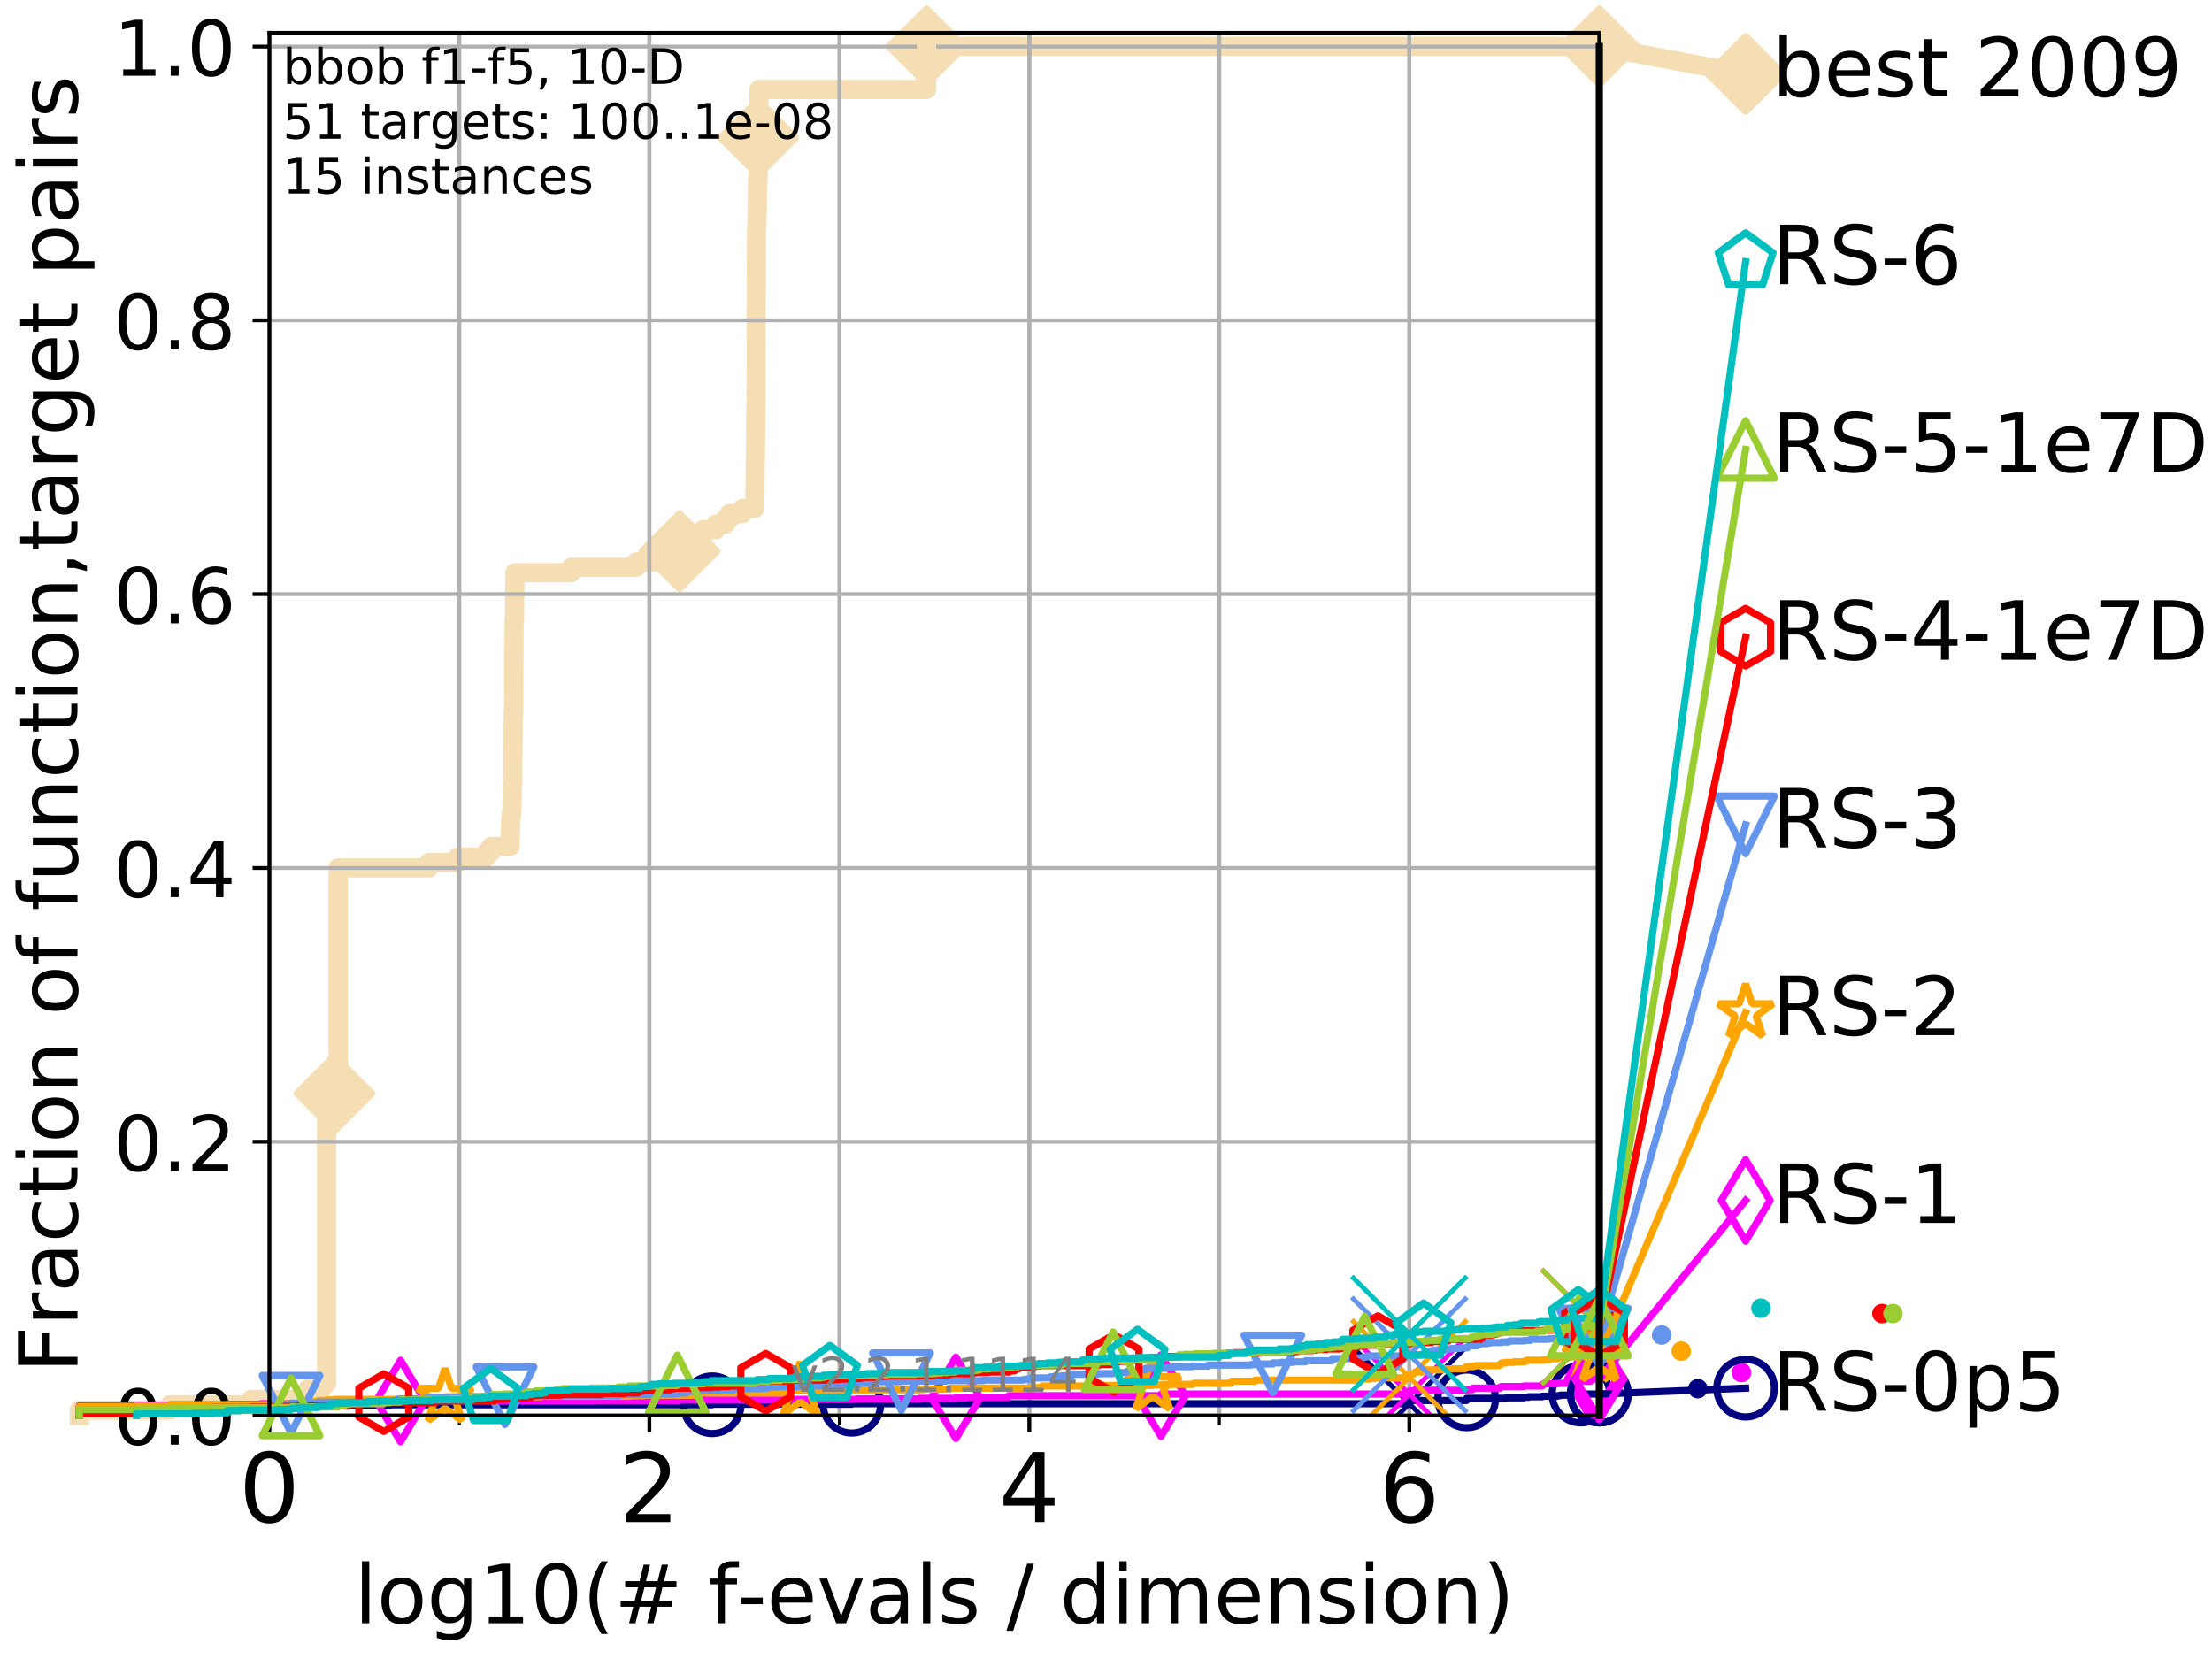 <?xml version="1.0" encoding="utf-8" standalone="no"?>
<!DOCTYPE svg PUBLIC "-//W3C//DTD SVG 1.1//EN"
  "http://www.w3.org/Graphics/SVG/1.1/DTD/svg11.dtd">
<!-- Created with matplotlib (http://matplotlib.org/) -->
<svg height="345.6pt" version="1.1" viewBox="0 0 460.8 345.6" width="460.8pt" xmlns="http://www.w3.org/2000/svg" xmlns:xlink="http://www.w3.org/1999/xlink">
 <defs>
  <style type="text/css">
*{stroke-linecap:butt;stroke-linejoin:round;}
  </style>
 </defs>
 <g id="figure_1">
  <g id="patch_1">
   <path d="M 0 345.6 
L 460.8 345.6 
L 460.8 0 
L 0 0 
z
" style="fill:#ffffff;"/>
  </g>
  <g id="axes_1">
   <g id="patch_2">
    <path d="M 56.12 294.88 
L 333.168 294.88 
L 333.168 6.845 
L 56.12 6.845 
z
" style="fill:#ffffff;"/>
   </g>
   <g id="line2d_1">
    <path d="M 16.542 294.88 
L 16.542 293.762 
L 35.425 293.762 
L 35.425 292.643 
L 52.284 292.643 
L 52.284 291.525 
L 64.199 291.525 
L 64.199 289.288 
L 67.153 289.288 
L 67.153 288.17 
L 68.034 288.17 
L 68.034 233.37 
L 69.673 233.37 
L 69.673 227.778 
L 70.437 227.778 
L 70.437 180.807 
L 89.32 180.807 
L 89.32 179.688 
L 95.351 179.688 
L 95.351 178.57 
L 101.359 178.57 
L 101.359 177.452 
L 102.32 177.452 
L 102.32 176.333 
L 106.272 176.333 
L 106.365 170.742 
L 106.457 170.742 
L 106.457 169.623 
L 106.64 169.623 
L 106.731 162.913 
L 106.821 162.913 
L 106.911 148.374 
L 107 148.374 
L 107.089 129.362 
L 107.177 129.362 
L 107.265 119.297 
L 119.003 119.297 
L 119.003 118.178 
L 132.564 118.178 
L 132.564 117.06 
L 137.362 117.06 
L 137.362 115.942 
L 141.388 115.942 
L 141.388 114.823 
L 141.556 114.823 
L 141.556 113.705 
L 144.787 113.705 
L 144.787 112.587 
L 144.984 112.587 
L 144.984 111.468 
L 146.453 111.468 
L 146.453 110.35 
L 149.093 110.35 
L 149.093 109.231 
L 151.081 109.231 
L 151.081 108.113 
L 151.995 108.113 
L 151.995 106.995 
L 154.696 106.995 
L 154.696 105.876 
L 157.237 105.876 
L 157.347 95.811 
L 157.366 95.811 
L 157.47 84.627 
L 157.484 84.627 
L 157.592 47.721 
L 157.653 47.721 
L 157.742 43.248 
L 157.774 43.248 
L 157.798 37.656 
L 157.922 37.656 
L 158.032 24.236 
L 158.078 24.236 
L 158.105 18.644 
L 193.017 18.644 
L 193.019 9.697 
L 333.168 9.697 
L 333.168 9.697 
" style="fill:none;stroke:#f5deb3;stroke-linecap:square;stroke-width:4;"/>
   </g>
   <g id="line2d_2">
    <defs>
     <path d="M -0 7.778 
L 7.778 0 
L 0 -7.778 
L -7.778 -0 
z
" id="m584c46e0bf" style="stroke:#f5deb3;stroke-linejoin:miter;stroke-width:1.5;"/>
    </defs>
    <g>
     <use style="fill:#f5deb3;stroke:#f5deb3;stroke-linejoin:miter;stroke-width:1.5;" x="69.673" xlink:href="#m584c46e0bf" y="227.778"/>
     <use style="fill:#f5deb3;stroke:#f5deb3;stroke-linejoin:miter;stroke-width:1.5;" x="141.556" xlink:href="#m584c46e0bf" y="114.823"/>
     <use style="fill:#f5deb3;stroke:#f5deb3;stroke-linejoin:miter;stroke-width:1.5;" x="157.936" xlink:href="#m584c46e0bf" y="28.709"/>
     <use style="fill:#f5deb3;stroke:#f5deb3;stroke-linejoin:miter;stroke-width:1.5;" x="193.019" xlink:href="#m584c46e0bf" y="9.697"/>
     <use style="fill:#f5deb3;stroke:#f5deb3;stroke-linejoin:miter;stroke-width:1.5;" x="193.019" xlink:href="#m584c46e0bf" y="9.697"/>
     <use style="fill:#f5deb3;stroke:#f5deb3;stroke-linejoin:miter;stroke-width:1.5;" x="333.168" xlink:href="#m584c46e0bf" y="9.697"/>
    </g>
   </g>
   <g id="line2d_3">
    <path style="fill:none;stroke:#f5deb3;stroke-linecap:square;stroke-width:4;"/>
    <g/>
   </g>
   <g id="line2d_4">
    <path d="M 333.168 9.697 
L 363.643 15.401 
" style="fill:none;stroke:#f5deb3;stroke-linecap:square;stroke-width:4;"/>
    <g>
     <use style="fill:#f5deb3;stroke:#f5deb3;stroke-linejoin:miter;stroke-width:1.5;" x="333.168" xlink:href="#m584c46e0bf" y="9.697"/>
     <use style="fill:#f5deb3;stroke:#f5deb3;stroke-linejoin:miter;stroke-width:1.5;" x="363.643" xlink:href="#m584c46e0bf" y="15.401"/>
    </g>
   </g>
   <g id="matplotlib.axis_1">
    <g id="xtick_1">
     <g id="line2d_5">
      <path clip-path="url(#p249dd11ccc)" d="M 56.12 294.88 
L 56.12 6.845 
" style="fill:none;stroke:#b0b0b0;stroke-linecap:square;stroke-width:0.8;"/>
     </g>
     <g id="line2d_6">
      <defs>
       <path d="M 0 0 
L 0 3.5 
" id="m9714f05b21" style="stroke:#000000;stroke-width:0.8;"/>
      </defs>
      <g>
       <use style="stroke:#000000;stroke-width:0.8;" x="56.12" xlink:href="#m9714f05b21" y="294.88"/>
      </g>
     </g>
     <g id="text_1">
      <!-- 0 -->
      <defs>
       <path d="M 31.781 66.406 
Q 24.172 66.406 20.328 58.906 
Q 16.5 51.422 16.5 36.375 
Q 16.5 21.391 20.328 13.891 
Q 24.172 6.391 31.781 6.391 
Q 39.453 6.391 43.281 13.891 
Q 47.125 21.391 47.125 36.375 
Q 47.125 51.422 43.281 58.906 
Q 39.453 66.406 31.781 66.406 
z
M 31.781 74.219 
Q 44.047 74.219 50.516 64.516 
Q 56.984 54.828 56.984 36.375 
Q 56.984 17.969 50.516 8.266 
Q 44.047 -1.422 31.781 -1.422 
Q 19.531 -1.422 13.062 8.266 
Q 6.594 17.969 6.594 36.375 
Q 6.594 54.828 13.062 64.516 
Q 19.531 74.219 31.781 74.219 
z
" id="DejaVuSans-30"/>
      </defs>
      <g transform="translate(49.758 317.077)scale(0.2 -0.2)">
       <use xlink:href="#DejaVuSans-30"/>
      </g>
     </g>
    </g>
    <g id="xtick_2">
     <g id="line2d_7">
      <path clip-path="url(#p249dd11ccc)" d="M 135.277 294.88 
L 135.277 6.845 
" style="fill:none;stroke:#b0b0b0;stroke-linecap:square;stroke-width:0.8;"/>
     </g>
     <g id="line2d_8">
      <g>
       <use style="stroke:#000000;stroke-width:0.8;" x="135.277" xlink:href="#m9714f05b21" y="294.88"/>
      </g>
     </g>
     <g id="text_2">
      <!-- 2 -->
      <defs>
       <path d="M 19.188 8.297 
L 53.609 8.297 
L 53.609 0 
L 7.328 0 
L 7.328 8.297 
Q 12.938 14.109 22.625 23.891 
Q 32.328 33.688 34.812 36.531 
Q 39.547 41.844 41.422 45.531 
Q 43.312 49.219 43.312 52.781 
Q 43.312 58.594 39.234 62.25 
Q 35.156 65.922 28.609 65.922 
Q 23.969 65.922 18.812 64.312 
Q 13.672 62.703 7.812 59.422 
L 7.812 69.391 
Q 13.766 71.781 18.938 73 
Q 24.125 74.219 28.422 74.219 
Q 39.75 74.219 46.484 68.547 
Q 53.219 62.891 53.219 53.422 
Q 53.219 48.922 51.531 44.891 
Q 49.859 40.875 45.406 35.406 
Q 44.188 33.984 37.641 27.219 
Q 31.109 20.453 19.188 8.297 
z
" id="DejaVuSans-32"/>
      </defs>
      <g transform="translate(128.914 317.077)scale(0.2 -0.2)">
       <use xlink:href="#DejaVuSans-32"/>
      </g>
     </g>
    </g>
    <g id="xtick_3">
     <g id="line2d_9">
      <path clip-path="url(#p249dd11ccc)" d="M 214.433 294.88 
L 214.433 6.845 
" style="fill:none;stroke:#b0b0b0;stroke-linecap:square;stroke-width:0.8;"/>
     </g>
     <g id="line2d_10">
      <g>
       <use style="stroke:#000000;stroke-width:0.8;" x="214.433" xlink:href="#m9714f05b21" y="294.88"/>
      </g>
     </g>
     <g id="text_3">
      <!-- 4 -->
      <defs>
       <path d="M 37.797 64.312 
L 12.891 25.391 
L 37.797 25.391 
z
M 35.203 72.906 
L 47.609 72.906 
L 47.609 25.391 
L 58.016 25.391 
L 58.016 17.188 
L 47.609 17.188 
L 47.609 0 
L 37.797 0 
L 37.797 17.188 
L 4.891 17.188 
L 4.891 26.703 
z
" id="DejaVuSans-34"/>
      </defs>
      <g transform="translate(208.071 317.077)scale(0.2 -0.2)">
       <use xlink:href="#DejaVuSans-34"/>
      </g>
     </g>
    </g>
    <g id="xtick_4">
     <g id="line2d_11">
      <path clip-path="url(#p249dd11ccc)" d="M 293.59 294.88 
L 293.59 6.845 
" style="fill:none;stroke:#b0b0b0;stroke-linecap:square;stroke-width:0.8;"/>
     </g>
     <g id="line2d_12">
      <g>
       <use style="stroke:#000000;stroke-width:0.8;" x="293.59" xlink:href="#m9714f05b21" y="294.88"/>
      </g>
     </g>
     <g id="text_4">
      <!-- 6 -->
      <defs>
       <path d="M 33.016 40.375 
Q 26.375 40.375 22.484 35.828 
Q 18.609 31.297 18.609 23.391 
Q 18.609 15.531 22.484 10.953 
Q 26.375 6.391 33.016 6.391 
Q 39.656 6.391 43.531 10.953 
Q 47.406 15.531 47.406 23.391 
Q 47.406 31.297 43.531 35.828 
Q 39.656 40.375 33.016 40.375 
z
M 52.594 71.297 
L 52.594 62.312 
Q 48.875 64.062 45.094 64.984 
Q 41.312 65.922 37.594 65.922 
Q 27.828 65.922 22.672 59.328 
Q 17.531 52.734 16.797 39.406 
Q 19.672 43.656 24.016 45.922 
Q 28.375 48.188 33.594 48.188 
Q 44.578 48.188 50.953 41.516 
Q 57.328 34.859 57.328 23.391 
Q 57.328 12.156 50.688 5.359 
Q 44.047 -1.422 33.016 -1.422 
Q 20.359 -1.422 13.672 8.266 
Q 6.984 17.969 6.984 36.375 
Q 6.984 53.656 15.188 63.938 
Q 23.391 74.219 37.203 74.219 
Q 40.922 74.219 44.703 73.484 
Q 48.484 72.75 52.594 71.297 
z
" id="DejaVuSans-36"/>
      </defs>
      <g transform="translate(287.227 317.077)scale(0.2 -0.2)">
       <use xlink:href="#DejaVuSans-36"/>
      </g>
     </g>
    </g>
    <g id="xtick_5">
     <g id="line2d_13">
      <path clip-path="url(#p249dd11ccc)" d="M 56.12 294.88 
L 56.12 6.845 
" style="fill:none;stroke:#b0b0b0;stroke-linecap:square;stroke-width:0.8;"/>
     </g>
     <g id="line2d_14">
      <defs>
       <path d="M 0 0 
L 0 2 
" id="m4ec9f21452" style="stroke:#000000;stroke-width:0.6;"/>
      </defs>
      <g>
       <use style="stroke:#000000;stroke-width:0.6;" x="56.12" xlink:href="#m4ec9f21452" y="294.88"/>
      </g>
     </g>
    </g>
    <g id="xtick_6">
     <g id="line2d_15">
      <path clip-path="url(#p249dd11ccc)" d="M 95.698 294.88 
L 95.698 6.845 
" style="fill:none;stroke:#b0b0b0;stroke-linecap:square;stroke-width:0.8;"/>
     </g>
     <g id="line2d_16">
      <g>
       <use style="stroke:#000000;stroke-width:0.6;" x="95.698" xlink:href="#m4ec9f21452" y="294.88"/>
      </g>
     </g>
    </g>
    <g id="xtick_7">
     <g id="line2d_17">
      <path clip-path="url(#p249dd11ccc)" d="M 135.277 294.88 
L 135.277 6.845 
" style="fill:none;stroke:#b0b0b0;stroke-linecap:square;stroke-width:0.8;"/>
     </g>
     <g id="line2d_18">
      <g>
       <use style="stroke:#000000;stroke-width:0.6;" x="135.277" xlink:href="#m4ec9f21452" y="294.88"/>
      </g>
     </g>
    </g>
    <g id="xtick_8">
     <g id="line2d_19">
      <path clip-path="url(#p249dd11ccc)" d="M 174.855 294.88 
L 174.855 6.845 
" style="fill:none;stroke:#b0b0b0;stroke-linecap:square;stroke-width:0.8;"/>
     </g>
     <g id="line2d_20">
      <g>
       <use style="stroke:#000000;stroke-width:0.6;" x="174.855" xlink:href="#m4ec9f21452" y="294.88"/>
      </g>
     </g>
    </g>
    <g id="xtick_9">
     <g id="line2d_21">
      <path clip-path="url(#p249dd11ccc)" d="M 214.433 294.88 
L 214.433 6.845 
" style="fill:none;stroke:#b0b0b0;stroke-linecap:square;stroke-width:0.8;"/>
     </g>
     <g id="line2d_22">
      <g>
       <use style="stroke:#000000;stroke-width:0.6;" x="214.433" xlink:href="#m4ec9f21452" y="294.88"/>
      </g>
     </g>
    </g>
    <g id="xtick_10">
     <g id="line2d_23">
      <path clip-path="url(#p249dd11ccc)" d="M 254.011 294.88 
L 254.011 6.845 
" style="fill:none;stroke:#b0b0b0;stroke-linecap:square;stroke-width:0.8;"/>
     </g>
     <g id="line2d_24">
      <g>
       <use style="stroke:#000000;stroke-width:0.6;" x="254.011" xlink:href="#m4ec9f21452" y="294.88"/>
      </g>
     </g>
    </g>
    <g id="xtick_11">
     <g id="line2d_25">
      <path clip-path="url(#p249dd11ccc)" d="M 293.59 294.88 
L 293.59 6.845 
" style="fill:none;stroke:#b0b0b0;stroke-linecap:square;stroke-width:0.8;"/>
     </g>
     <g id="line2d_26">
      <g>
       <use style="stroke:#000000;stroke-width:0.6;" x="293.59" xlink:href="#m4ec9f21452" y="294.88"/>
      </g>
     </g>
    </g>
    <g id="xtick_12">
     <g id="line2d_27">
      <path clip-path="url(#p249dd11ccc)" d="M 333.168 294.88 
L 333.168 6.845 
" style="fill:none;stroke:#b0b0b0;stroke-linecap:square;stroke-width:0.8;"/>
     </g>
     <g id="line2d_28">
      <g>
       <use style="stroke:#000000;stroke-width:0.6;" x="333.168" xlink:href="#m4ec9f21452" y="294.88"/>
      </g>
     </g>
    </g>
    <g id="text_5">
     <!-- log10(# f-evals / dimension) -->
     <defs>
      <path d="M 9.422 75.984 
L 18.406 75.984 
L 18.406 0 
L 9.422 0 
z
" id="DejaVuSans-6c"/>
      <path d="M 30.609 48.391 
Q 23.391 48.391 19.188 42.75 
Q 14.984 37.109 14.984 27.297 
Q 14.984 17.484 19.156 11.844 
Q 23.344 6.203 30.609 6.203 
Q 37.797 6.203 41.984 11.859 
Q 46.188 17.531 46.188 27.297 
Q 46.188 37.016 41.984 42.703 
Q 37.797 48.391 30.609 48.391 
z
M 30.609 56 
Q 42.328 56 49.016 48.375 
Q 55.719 40.766 55.719 27.297 
Q 55.719 13.875 49.016 6.219 
Q 42.328 -1.422 30.609 -1.422 
Q 18.844 -1.422 12.172 6.219 
Q 5.516 13.875 5.516 27.297 
Q 5.516 40.766 12.172 48.375 
Q 18.844 56 30.609 56 
z
" id="DejaVuSans-6f"/>
      <path d="M 45.406 27.984 
Q 45.406 37.75 41.375 43.109 
Q 37.359 48.484 30.078 48.484 
Q 22.859 48.484 18.828 43.109 
Q 14.797 37.75 14.797 27.984 
Q 14.797 18.266 18.828 12.891 
Q 22.859 7.516 30.078 7.516 
Q 37.359 7.516 41.375 12.891 
Q 45.406 18.266 45.406 27.984 
z
M 54.391 6.781 
Q 54.391 -7.172 48.188 -13.984 
Q 42 -20.797 29.203 -20.797 
Q 24.469 -20.797 20.266 -20.094 
Q 16.062 -19.391 12.109 -17.922 
L 12.109 -9.188 
Q 16.062 -11.328 19.922 -12.344 
Q 23.781 -13.375 27.781 -13.375 
Q 36.625 -13.375 41.016 -8.766 
Q 45.406 -4.156 45.406 5.172 
L 45.406 9.625 
Q 42.625 4.781 38.281 2.391 
Q 33.938 0 27.875 0 
Q 17.828 0 11.672 7.656 
Q 5.516 15.328 5.516 27.984 
Q 5.516 40.672 11.672 48.328 
Q 17.828 56 27.875 56 
Q 33.938 56 38.281 53.609 
Q 42.625 51.219 45.406 46.391 
L 45.406 54.688 
L 54.391 54.688 
z
" id="DejaVuSans-67"/>
      <path d="M 12.406 8.297 
L 28.516 8.297 
L 28.516 63.922 
L 10.984 60.406 
L 10.984 69.391 
L 28.422 72.906 
L 38.281 72.906 
L 38.281 8.297 
L 54.391 8.297 
L 54.391 0 
L 12.406 0 
z
" id="DejaVuSans-31"/>
      <path d="M 31 75.875 
Q 24.469 64.656 21.281 53.656 
Q 18.109 42.672 18.109 31.391 
Q 18.109 20.125 21.312 9.062 
Q 24.516 -2 31 -13.188 
L 23.188 -13.188 
Q 15.875 -1.703 12.234 9.375 
Q 8.594 20.453 8.594 31.391 
Q 8.594 42.281 12.203 53.312 
Q 15.828 64.359 23.188 75.875 
z
" id="DejaVuSans-28"/>
      <path d="M 51.125 44 
L 36.922 44 
L 32.812 27.688 
L 47.125 27.688 
z
M 43.797 71.781 
L 38.719 51.516 
L 52.984 51.516 
L 58.109 71.781 
L 65.922 71.781 
L 60.891 51.516 
L 76.125 51.516 
L 76.125 44 
L 58.984 44 
L 54.984 27.688 
L 70.516 27.688 
L 70.516 20.219 
L 53.078 20.219 
L 48 0 
L 40.188 0 
L 45.219 20.219 
L 30.906 20.219 
L 25.875 0 
L 18.016 0 
L 23.094 20.219 
L 7.719 20.219 
L 7.719 27.688 
L 24.906 27.688 
L 29 44 
L 13.281 44 
L 13.281 51.516 
L 30.906 51.516 
L 35.891 71.781 
z
" id="DejaVuSans-23"/>
      <path id="DejaVuSans-20"/>
      <path d="M 37.109 75.984 
L 37.109 68.5 
L 28.516 68.5 
Q 23.688 68.5 21.797 66.547 
Q 19.922 64.594 19.922 59.516 
L 19.922 54.688 
L 34.719 54.688 
L 34.719 47.703 
L 19.922 47.703 
L 19.922 0 
L 10.891 0 
L 10.891 47.703 
L 2.297 47.703 
L 2.297 54.688 
L 10.891 54.688 
L 10.891 58.5 
Q 10.891 67.625 15.141 71.797 
Q 19.391 75.984 28.609 75.984 
z
" id="DejaVuSans-66"/>
      <path d="M 4.891 31.391 
L 31.203 31.391 
L 31.203 23.391 
L 4.891 23.391 
z
" id="DejaVuSans-2d"/>
      <path d="M 56.203 29.594 
L 56.203 25.203 
L 14.891 25.203 
Q 15.484 15.922 20.484 11.062 
Q 25.484 6.203 34.422 6.203 
Q 39.594 6.203 44.453 7.469 
Q 49.312 8.734 54.109 11.281 
L 54.109 2.781 
Q 49.266 0.734 44.188 -0.344 
Q 39.109 -1.422 33.891 -1.422 
Q 20.797 -1.422 13.156 6.188 
Q 5.516 13.812 5.516 26.812 
Q 5.516 40.234 12.766 48.109 
Q 20.016 56 32.328 56 
Q 43.359 56 49.781 48.891 
Q 56.203 41.797 56.203 29.594 
z
M 47.219 32.234 
Q 47.125 39.594 43.094 43.984 
Q 39.062 48.391 32.422 48.391 
Q 24.906 48.391 20.391 44.141 
Q 15.875 39.891 15.188 32.172 
z
" id="DejaVuSans-65"/>
      <path d="M 2.984 54.688 
L 12.5 54.688 
L 29.594 8.797 
L 46.688 54.688 
L 56.203 54.688 
L 35.688 0 
L 23.484 0 
z
" id="DejaVuSans-76"/>
      <path d="M 34.281 27.484 
Q 23.391 27.484 19.188 25 
Q 14.984 22.516 14.984 16.5 
Q 14.984 11.719 18.141 8.906 
Q 21.297 6.109 26.703 6.109 
Q 34.188 6.109 38.703 11.406 
Q 43.219 16.703 43.219 25.484 
L 43.219 27.484 
z
M 52.203 31.203 
L 52.203 0 
L 43.219 0 
L 43.219 8.297 
Q 40.141 3.328 35.547 0.953 
Q 30.953 -1.422 24.312 -1.422 
Q 15.922 -1.422 10.953 3.297 
Q 6 8.016 6 15.922 
Q 6 25.141 12.172 29.828 
Q 18.359 34.516 30.609 34.516 
L 43.219 34.516 
L 43.219 35.406 
Q 43.219 41.609 39.141 45 
Q 35.062 48.391 27.688 48.391 
Q 23 48.391 18.547 47.266 
Q 14.109 46.141 10.016 43.891 
L 10.016 52.203 
Q 14.938 54.109 19.578 55.047 
Q 24.219 56 28.609 56 
Q 40.484 56 46.344 49.844 
Q 52.203 43.703 52.203 31.203 
z
" id="DejaVuSans-61"/>
      <path d="M 44.281 53.078 
L 44.281 44.578 
Q 40.484 46.531 36.375 47.5 
Q 32.281 48.484 27.875 48.484 
Q 21.188 48.484 17.844 46.438 
Q 14.5 44.391 14.5 40.281 
Q 14.5 37.156 16.891 35.375 
Q 19.281 33.594 26.516 31.984 
L 29.594 31.297 
Q 39.156 29.25 43.188 25.516 
Q 47.219 21.781 47.219 15.094 
Q 47.219 7.469 41.188 3.016 
Q 35.156 -1.422 24.609 -1.422 
Q 20.219 -1.422 15.453 -0.562 
Q 10.688 0.297 5.422 2 
L 5.422 11.281 
Q 10.406 8.688 15.234 7.391 
Q 20.062 6.109 24.812 6.109 
Q 31.156 6.109 34.562 8.281 
Q 37.984 10.453 37.984 14.406 
Q 37.984 18.062 35.516 20.016 
Q 33.062 21.969 24.703 23.781 
L 21.578 24.516 
Q 13.234 26.266 9.516 29.906 
Q 5.812 33.547 5.812 39.891 
Q 5.812 47.609 11.281 51.797 
Q 16.75 56 26.812 56 
Q 31.781 56 36.172 55.266 
Q 40.578 54.547 44.281 53.078 
z
" id="DejaVuSans-73"/>
      <path d="M 25.391 72.906 
L 33.688 72.906 
L 8.297 -9.281 
L 0 -9.281 
z
" id="DejaVuSans-2f"/>
      <path d="M 45.406 46.391 
L 45.406 75.984 
L 54.391 75.984 
L 54.391 0 
L 45.406 0 
L 45.406 8.203 
Q 42.578 3.328 38.25 0.953 
Q 33.938 -1.422 27.875 -1.422 
Q 17.969 -1.422 11.734 6.484 
Q 5.516 14.406 5.516 27.297 
Q 5.516 40.188 11.734 48.094 
Q 17.969 56 27.875 56 
Q 33.938 56 38.25 53.625 
Q 42.578 51.266 45.406 46.391 
z
M 14.797 27.297 
Q 14.797 17.391 18.875 11.75 
Q 22.953 6.109 30.078 6.109 
Q 37.203 6.109 41.297 11.75 
Q 45.406 17.391 45.406 27.297 
Q 45.406 37.203 41.297 42.844 
Q 37.203 48.484 30.078 48.484 
Q 22.953 48.484 18.875 42.844 
Q 14.797 37.203 14.797 27.297 
z
" id="DejaVuSans-64"/>
      <path d="M 9.422 54.688 
L 18.406 54.688 
L 18.406 0 
L 9.422 0 
z
M 9.422 75.984 
L 18.406 75.984 
L 18.406 64.594 
L 9.422 64.594 
z
" id="DejaVuSans-69"/>
      <path d="M 52 44.188 
Q 55.375 50.25 60.062 53.125 
Q 64.75 56 71.094 56 
Q 79.641 56 84.281 50.016 
Q 88.922 44.047 88.922 33.016 
L 88.922 0 
L 79.891 0 
L 79.891 32.719 
Q 79.891 40.578 77.094 44.375 
Q 74.312 48.188 68.609 48.188 
Q 61.625 48.188 57.562 43.547 
Q 53.516 38.922 53.516 30.906 
L 53.516 0 
L 44.484 0 
L 44.484 32.719 
Q 44.484 40.625 41.703 44.406 
Q 38.922 48.188 33.109 48.188 
Q 26.219 48.188 22.156 43.531 
Q 18.109 38.875 18.109 30.906 
L 18.109 0 
L 9.078 0 
L 9.078 54.688 
L 18.109 54.688 
L 18.109 46.188 
Q 21.188 51.219 25.484 53.609 
Q 29.781 56 35.688 56 
Q 41.656 56 45.828 52.969 
Q 50 49.953 52 44.188 
z
" id="DejaVuSans-6d"/>
      <path d="M 54.891 33.016 
L 54.891 0 
L 45.906 0 
L 45.906 32.719 
Q 45.906 40.484 42.875 44.328 
Q 39.844 48.188 33.797 48.188 
Q 26.516 48.188 22.312 43.547 
Q 18.109 38.922 18.109 30.906 
L 18.109 0 
L 9.078 0 
L 9.078 54.688 
L 18.109 54.688 
L 18.109 46.188 
Q 21.344 51.125 25.703 53.562 
Q 30.078 56 35.797 56 
Q 45.219 56 50.047 50.172 
Q 54.891 44.344 54.891 33.016 
z
" id="DejaVuSans-6e"/>
      <path d="M 8.016 75.875 
L 15.828 75.875 
Q 23.141 64.359 26.781 53.312 
Q 30.422 42.281 30.422 31.391 
Q 30.422 20.453 26.781 9.375 
Q 23.141 -1.703 15.828 -13.188 
L 8.016 -13.188 
Q 14.5 -2 17.703 9.062 
Q 20.906 20.125 20.906 31.391 
Q 20.906 42.672 17.703 53.656 
Q 14.5 64.656 8.016 75.875 
z
" id="DejaVuSans-29"/>
     </defs>
     <g transform="translate(73.803 338.154)scale(0.17 -0.17)">
      <use xlink:href="#DejaVuSans-6c"/>
      <use x="27.783" xlink:href="#DejaVuSans-6f"/>
      <use x="88.965" xlink:href="#DejaVuSans-67"/>
      <use x="152.441" xlink:href="#DejaVuSans-31"/>
      <use x="216.064" xlink:href="#DejaVuSans-30"/>
      <use x="279.688" xlink:href="#DejaVuSans-28"/>
      <use x="318.701" xlink:href="#DejaVuSans-23"/>
      <use x="402.49" xlink:href="#DejaVuSans-20"/>
      <use x="434.277" xlink:href="#DejaVuSans-66"/>
      <use x="469.404" xlink:href="#DejaVuSans-2d"/>
      <use x="505.488" xlink:href="#DejaVuSans-65"/>
      <use x="567.012" xlink:href="#DejaVuSans-76"/>
      <use x="626.191" xlink:href="#DejaVuSans-61"/>
      <use x="687.471" xlink:href="#DejaVuSans-6c"/>
      <use x="715.254" xlink:href="#DejaVuSans-73"/>
      <use x="767.354" xlink:href="#DejaVuSans-20"/>
      <use x="799.141" xlink:href="#DejaVuSans-2f"/>
      <use x="832.832" xlink:href="#DejaVuSans-20"/>
      <use x="864.619" xlink:href="#DejaVuSans-64"/>
      <use x="928.096" xlink:href="#DejaVuSans-69"/>
      <use x="955.879" xlink:href="#DejaVuSans-6d"/>
      <use x="1053.291" xlink:href="#DejaVuSans-65"/>
      <use x="1114.814" xlink:href="#DejaVuSans-6e"/>
      <use x="1178.193" xlink:href="#DejaVuSans-73"/>
      <use x="1230.293" xlink:href="#DejaVuSans-69"/>
      <use x="1258.076" xlink:href="#DejaVuSans-6f"/>
      <use x="1319.258" xlink:href="#DejaVuSans-6e"/>
      <use x="1382.637" xlink:href="#DejaVuSans-29"/>
     </g>
    </g>
   </g>
   <g id="matplotlib.axis_2">
    <g id="ytick_1">
     <g id="line2d_29">
      <path clip-path="url(#p249dd11ccc)" d="M 56.12 294.88 
L 333.168 294.88 
" style="fill:none;stroke:#b0b0b0;stroke-linecap:square;stroke-width:0.8;"/>
     </g>
     <g id="line2d_30">
      <defs>
       <path d="M 0 0 
L -3.5 0 
" id="m7399facf54" style="stroke:#000000;stroke-width:0.8;"/>
      </defs>
      <g>
       <use style="stroke:#000000;stroke-width:0.8;" x="56.12" xlink:href="#m7399facf54" y="294.88"/>
      </g>
     </g>
     <g id="text_6">
      <!-- 0.0 -->
      <defs>
       <path d="M 10.688 12.406 
L 21 12.406 
L 21 0 
L 10.688 0 
z
" id="DejaVuSans-2e"/>
      </defs>
      <g transform="translate(23.675 300.959)scale(0.16 -0.16)">
       <use xlink:href="#DejaVuSans-30"/>
       <use x="63.623" xlink:href="#DejaVuSans-2e"/>
       <use x="95.41" xlink:href="#DejaVuSans-30"/>
      </g>
     </g>
    </g>
    <g id="ytick_2">
     <g id="line2d_31">
      <path clip-path="url(#p249dd11ccc)" d="M 56.12 237.843 
L 333.168 237.843 
" style="fill:none;stroke:#b0b0b0;stroke-linecap:square;stroke-width:0.8;"/>
     </g>
     <g id="line2d_32">
      <g>
       <use style="stroke:#000000;stroke-width:0.8;" x="56.12" xlink:href="#m7399facf54" y="237.843"/>
      </g>
     </g>
     <g id="text_7">
      <!-- 0.2 -->
      <g transform="translate(23.675 243.922)scale(0.16 -0.16)">
       <use xlink:href="#DejaVuSans-30"/>
       <use x="63.623" xlink:href="#DejaVuSans-2e"/>
       <use x="95.41" xlink:href="#DejaVuSans-32"/>
      </g>
     </g>
    </g>
    <g id="ytick_3">
     <g id="line2d_33">
      <path clip-path="url(#p249dd11ccc)" d="M 56.12 180.807 
L 333.168 180.807 
" style="fill:none;stroke:#b0b0b0;stroke-linecap:square;stroke-width:0.8;"/>
     </g>
     <g id="line2d_34">
      <g>
       <use style="stroke:#000000;stroke-width:0.8;" x="56.12" xlink:href="#m7399facf54" y="180.807"/>
      </g>
     </g>
     <g id="text_8">
      <!-- 0.4 -->
      <g transform="translate(23.675 186.886)scale(0.16 -0.16)">
       <use xlink:href="#DejaVuSans-30"/>
       <use x="63.623" xlink:href="#DejaVuSans-2e"/>
       <use x="95.41" xlink:href="#DejaVuSans-34"/>
      </g>
     </g>
    </g>
    <g id="ytick_4">
     <g id="line2d_35">
      <path clip-path="url(#p249dd11ccc)" d="M 56.12 123.77 
L 333.168 123.77 
" style="fill:none;stroke:#b0b0b0;stroke-linecap:square;stroke-width:0.8;"/>
     </g>
     <g id="line2d_36">
      <g>
       <use style="stroke:#000000;stroke-width:0.8;" x="56.12" xlink:href="#m7399facf54" y="123.77"/>
      </g>
     </g>
     <g id="text_9">
      <!-- 0.6 -->
      <g transform="translate(23.675 129.849)scale(0.16 -0.16)">
       <use xlink:href="#DejaVuSans-30"/>
       <use x="63.623" xlink:href="#DejaVuSans-2e"/>
       <use x="95.41" xlink:href="#DejaVuSans-36"/>
      </g>
     </g>
    </g>
    <g id="ytick_5">
     <g id="line2d_37">
      <path clip-path="url(#p249dd11ccc)" d="M 56.12 66.734 
L 333.168 66.734 
" style="fill:none;stroke:#b0b0b0;stroke-linecap:square;stroke-width:0.8;"/>
     </g>
     <g id="line2d_38">
      <g>
       <use style="stroke:#000000;stroke-width:0.8;" x="56.12" xlink:href="#m7399facf54" y="66.734"/>
      </g>
     </g>
     <g id="text_10">
      <!-- 0.8 -->
      <defs>
       <path d="M 31.781 34.625 
Q 24.75 34.625 20.719 30.859 
Q 16.703 27.094 16.703 20.516 
Q 16.703 13.922 20.719 10.156 
Q 24.75 6.391 31.781 6.391 
Q 38.812 6.391 42.859 10.172 
Q 46.922 13.969 46.922 20.516 
Q 46.922 27.094 42.891 30.859 
Q 38.875 34.625 31.781 34.625 
z
M 21.922 38.812 
Q 15.578 40.375 12.031 44.719 
Q 8.5 49.078 8.5 55.328 
Q 8.5 64.062 14.719 69.141 
Q 20.953 74.219 31.781 74.219 
Q 42.672 74.219 48.875 69.141 
Q 55.078 64.062 55.078 55.328 
Q 55.078 49.078 51.531 44.719 
Q 48 40.375 41.703 38.812 
Q 48.828 37.156 52.797 32.312 
Q 56.781 27.484 56.781 20.516 
Q 56.781 9.906 50.312 4.234 
Q 43.844 -1.422 31.781 -1.422 
Q 19.734 -1.422 13.25 4.234 
Q 6.781 9.906 6.781 20.516 
Q 6.781 27.484 10.781 32.312 
Q 14.797 37.156 21.922 38.812 
z
M 18.312 54.391 
Q 18.312 48.734 21.844 45.562 
Q 25.391 42.391 31.781 42.391 
Q 38.141 42.391 41.719 45.562 
Q 45.312 48.734 45.312 54.391 
Q 45.312 60.062 41.719 63.234 
Q 38.141 66.406 31.781 66.406 
Q 25.391 66.406 21.844 63.234 
Q 18.312 60.062 18.312 54.391 
z
" id="DejaVuSans-38"/>
      </defs>
      <g transform="translate(23.675 72.812)scale(0.16 -0.16)">
       <use xlink:href="#DejaVuSans-30"/>
       <use x="63.623" xlink:href="#DejaVuSans-2e"/>
       <use x="95.41" xlink:href="#DejaVuSans-38"/>
      </g>
     </g>
    </g>
    <g id="ytick_6">
     <g id="line2d_39">
      <path clip-path="url(#p249dd11ccc)" d="M 56.12 9.697 
L 333.168 9.697 
" style="fill:none;stroke:#b0b0b0;stroke-linecap:square;stroke-width:0.8;"/>
     </g>
     <g id="line2d_40">
      <g>
       <use style="stroke:#000000;stroke-width:0.8;" x="56.12" xlink:href="#m7399facf54" y="9.697"/>
      </g>
     </g>
     <g id="text_11">
      <!-- 1.0 -->
      <g transform="translate(23.675 15.776)scale(0.16 -0.16)">
       <use xlink:href="#DejaVuSans-31"/>
       <use x="63.623" xlink:href="#DejaVuSans-2e"/>
       <use x="95.41" xlink:href="#DejaVuSans-30"/>
      </g>
     </g>
    </g>
    <g id="text_12">
     <!-- Fraction of function,target pairs -->
     <defs>
      <path d="M 9.812 72.906 
L 51.703 72.906 
L 51.703 64.594 
L 19.672 64.594 
L 19.672 43.109 
L 48.578 43.109 
L 48.578 34.812 
L 19.672 34.812 
L 19.672 0 
L 9.812 0 
z
" id="DejaVuSans-46"/>
      <path d="M 41.109 46.297 
Q 39.594 47.172 37.812 47.578 
Q 36.031 48 33.891 48 
Q 26.266 48 22.188 43.047 
Q 18.109 38.094 18.109 28.812 
L 18.109 0 
L 9.078 0 
L 9.078 54.688 
L 18.109 54.688 
L 18.109 46.188 
Q 20.953 51.172 25.484 53.578 
Q 30.031 56 36.531 56 
Q 37.453 56 38.578 55.875 
Q 39.703 55.766 41.062 55.516 
z
" id="DejaVuSans-72"/>
      <path d="M 48.781 52.594 
L 48.781 44.188 
Q 44.969 46.297 41.141 47.344 
Q 37.312 48.391 33.406 48.391 
Q 24.656 48.391 19.812 42.844 
Q 14.984 37.312 14.984 27.297 
Q 14.984 17.281 19.812 11.734 
Q 24.656 6.203 33.406 6.203 
Q 37.312 6.203 41.141 7.25 
Q 44.969 8.297 48.781 10.406 
L 48.781 2.094 
Q 45.016 0.344 40.984 -0.531 
Q 36.969 -1.422 32.422 -1.422 
Q 20.062 -1.422 12.781 6.344 
Q 5.516 14.109 5.516 27.297 
Q 5.516 40.672 12.859 48.328 
Q 20.219 56 33.016 56 
Q 37.156 56 41.109 55.141 
Q 45.062 54.297 48.781 52.594 
z
" id="DejaVuSans-63"/>
      <path d="M 18.312 70.219 
L 18.312 54.688 
L 36.812 54.688 
L 36.812 47.703 
L 18.312 47.703 
L 18.312 18.016 
Q 18.312 11.328 20.141 9.422 
Q 21.969 7.516 27.594 7.516 
L 36.812 7.516 
L 36.812 0 
L 27.594 0 
Q 17.188 0 13.234 3.875 
Q 9.281 7.766 9.281 18.016 
L 9.281 47.703 
L 2.688 47.703 
L 2.688 54.688 
L 9.281 54.688 
L 9.281 70.219 
z
" id="DejaVuSans-74"/>
      <path d="M 8.5 21.578 
L 8.5 54.688 
L 17.484 54.688 
L 17.484 21.922 
Q 17.484 14.156 20.5 10.266 
Q 23.531 6.391 29.594 6.391 
Q 36.859 6.391 41.078 11.031 
Q 45.312 15.672 45.312 23.688 
L 45.312 54.688 
L 54.297 54.688 
L 54.297 0 
L 45.312 0 
L 45.312 8.406 
Q 42.047 3.422 37.719 1 
Q 33.406 -1.422 27.688 -1.422 
Q 18.266 -1.422 13.375 4.438 
Q 8.5 10.297 8.5 21.578 
z
M 31.109 56 
z
" id="DejaVuSans-75"/>
      <path d="M 11.719 12.406 
L 22.016 12.406 
L 22.016 4 
L 14.016 -11.625 
L 7.719 -11.625 
L 11.719 4 
z
" id="DejaVuSans-2c"/>
      <path d="M 18.109 8.203 
L 18.109 -20.797 
L 9.078 -20.797 
L 9.078 54.688 
L 18.109 54.688 
L 18.109 46.391 
Q 20.953 51.266 25.266 53.625 
Q 29.594 56 35.594 56 
Q 45.562 56 51.781 48.094 
Q 58.016 40.188 58.016 27.297 
Q 58.016 14.406 51.781 6.484 
Q 45.562 -1.422 35.594 -1.422 
Q 29.594 -1.422 25.266 0.953 
Q 20.953 3.328 18.109 8.203 
z
M 48.688 27.297 
Q 48.688 37.203 44.609 42.844 
Q 40.531 48.484 33.406 48.484 
Q 26.266 48.484 22.188 42.844 
Q 18.109 37.203 18.109 27.297 
Q 18.109 17.391 22.188 11.75 
Q 26.266 6.109 33.406 6.109 
Q 40.531 6.109 44.609 11.75 
Q 48.688 17.391 48.688 27.297 
z
" id="DejaVuSans-70"/>
     </defs>
     <g transform="translate(16.14 286.002)rotate(-90)scale(0.17 -0.17)">
      <use xlink:href="#DejaVuSans-46"/>
      <use x="57.41" xlink:href="#DejaVuSans-72"/>
      <use x="98.523" xlink:href="#DejaVuSans-61"/>
      <use x="159.803" xlink:href="#DejaVuSans-63"/>
      <use x="214.783" xlink:href="#DejaVuSans-74"/>
      <use x="253.992" xlink:href="#DejaVuSans-69"/>
      <use x="281.775" xlink:href="#DejaVuSans-6f"/>
      <use x="342.957" xlink:href="#DejaVuSans-6e"/>
      <use x="406.336" xlink:href="#DejaVuSans-20"/>
      <use x="438.123" xlink:href="#DejaVuSans-6f"/>
      <use x="499.305" xlink:href="#DejaVuSans-66"/>
      <use x="534.51" xlink:href="#DejaVuSans-20"/>
      <use x="566.297" xlink:href="#DejaVuSans-66"/>
      <use x="601.502" xlink:href="#DejaVuSans-75"/>
      <use x="664.881" xlink:href="#DejaVuSans-6e"/>
      <use x="728.26" xlink:href="#DejaVuSans-63"/>
      <use x="783.24" xlink:href="#DejaVuSans-74"/>
      <use x="822.449" xlink:href="#DejaVuSans-69"/>
      <use x="850.232" xlink:href="#DejaVuSans-6f"/>
      <use x="911.414" xlink:href="#DejaVuSans-6e"/>
      <use x="974.793" xlink:href="#DejaVuSans-2c"/>
      <use x="1006.58" xlink:href="#DejaVuSans-74"/>
      <use x="1045.789" xlink:href="#DejaVuSans-61"/>
      <use x="1107.068" xlink:href="#DejaVuSans-72"/>
      <use x="1148.166" xlink:href="#DejaVuSans-67"/>
      <use x="1211.643" xlink:href="#DejaVuSans-65"/>
      <use x="1273.166" xlink:href="#DejaVuSans-74"/>
      <use x="1312.375" xlink:href="#DejaVuSans-20"/>
      <use x="1344.162" xlink:href="#DejaVuSans-70"/>
      <use x="1407.639" xlink:href="#DejaVuSans-61"/>
      <use x="1468.918" xlink:href="#DejaVuSans-69"/>
      <use x="1496.701" xlink:href="#DejaVuSans-72"/>
      <use x="1537.814" xlink:href="#DejaVuSans-73"/>
     </g>
    </g>
   </g>
   <g id="line2d_41">
    <defs>
     <path d="M 0 1.5 
C 0.398 1.5 0.779 1.342 1.061 1.061 
C 1.342 0.779 1.5 0.398 1.5 0 
C 1.5 -0.398 1.342 -0.779 1.061 -1.061 
C 0.779 -1.342 0.398 -1.5 0 -1.5 
C -0.398 -1.5 -0.779 -1.342 -1.061 -1.061 
C -1.342 -0.779 -1.5 -0.398 -1.5 0 
C -1.5 0.398 -1.342 0.779 -1.061 1.061 
C -0.779 1.342 -0.398 1.5 0 1.5 
z
" id="m95378f2fc9" style="stroke:#f5deb3;"/>
    </defs>
    <g>
     <use style="fill:#f5deb3;stroke:#f5deb3;" x="193.019" xlink:href="#m95378f2fc9" y="9.697"/>
     <use style="fill:#f5deb3;stroke:#f5deb3;" x="193.019" xlink:href="#m95378f2fc9" y="9.697"/>
    </g>
   </g>
   <g id="line2d_42">
    <defs>
     <path d="M 0 1.5 
C 0.398 1.5 0.779 1.342 1.061 1.061 
C 1.342 0.779 1.5 0.398 1.5 0 
C 1.5 -0.398 1.342 -0.779 1.061 -1.061 
C 0.779 -1.342 0.398 -1.5 0 -1.5 
C -0.398 -1.5 -0.779 -1.342 -1.061 -1.061 
C -1.342 -0.779 -1.5 -0.398 -1.5 0 
C -1.5 0.398 -1.342 0.779 -1.061 1.061 
C -0.779 1.342 -0.398 1.5 0 1.5 
z
" id="m4bc8129b40" style="stroke:#000080;"/>
    </defs>
    <g>
     <use style="fill:#000080;stroke:#000080;" x="353.69" xlink:href="#m4bc8129b40" y="289.288"/>
     <use style="fill:#000080;stroke:#000080;" x="353.69" xlink:href="#m4bc8129b40" y="289.288"/>
    </g>
   </g>
   <g id="line2d_43">
    <path d="M 16.542 294.88 
L 16.542 292.867 
L 28.456 292.867 
L 28.456 292.755 
L 81.192 292.755 
L 81.192 292.643 
L 148.354 292.643 
L 148.354 292.531 
L 177.455 292.531 
L 177.455 292.42 
L 293.59 292.42 
L 293.59 292.308 
L 293.59 292.308 
L 293.59 292.196 
L 293.59 292.196 
L 293.59 292.084 
L 293.595 292.084 
L 293.595 291.972 
L 293.61 291.972 
L 293.61 291.86 
L 293.631 291.86 
L 293.631 291.749 
L 305.504 291.749 
L 305.504 291.413 
L 305.531 291.413 
L 305.531 291.301 
L 313.771 291.301 
L 313.771 291.189 
L 317.432 291.189 
L 317.432 291.078 
L 318.4 291.078 
L 318.4 290.966 
L 321.265 290.966 
L 321.265 290.854 
L 324.397 290.854 
L 324.397 290.742 
L 325.049 290.742 
L 325.049 290.63 
L 329.332 290.63 
L 329.332 290.407 
L 333.168 290.407 
" style="fill:none;stroke:#000080;stroke-linecap:square;stroke-width:1.5;"/>
   </g>
   <g id="line2d_44">
    <defs>
     <path d="M 0 6 
C 1.591 6 3.117 5.368 4.243 4.243 
C 5.368 3.117 6 1.591 6 0 
C 6 -1.591 5.368 -3.117 4.243 -4.243 
C 3.117 -5.368 1.591 -6 0 -6 
C -1.591 -6 -3.117 -5.368 -4.243 -4.243 
C -5.368 -3.117 -6 -1.591 -6 0 
C -6 1.591 -5.368 3.117 -4.243 4.243 
C -3.117 5.368 -1.591 6 0 6 
z
" id="ma14ac69782" style="stroke:#000080;stroke-width:1.5;"/>
    </defs>
    <g>
     <use style="fill-opacity:0;stroke:#000080;stroke-width:1.5;" x="148.354" xlink:href="#ma14ac69782" y="292.643"/>
     <use style="fill-opacity:0;stroke:#000080;stroke-width:1.5;" x="177.455" xlink:href="#ma14ac69782" y="292.531"/>
     <use style="fill-opacity:0;stroke:#000080;stroke-width:1.5;" x="305.531" xlink:href="#ma14ac69782" y="291.413"/>
     <use style="fill-opacity:0;stroke:#000080;stroke-width:1.5;" x="329.332" xlink:href="#ma14ac69782" y="290.407"/>
     <use style="fill-opacity:0;stroke:#000080;stroke-width:1.5;" x="333.168" xlink:href="#ma14ac69782" y="290.407"/>
    </g>
   </g>
   <g id="line2d_45">
    <path style="fill:none;stroke:#000080;stroke-linecap:square;stroke-width:1.5;"/>
    <g/>
   </g>
   <g id="line2d_46">
    <path clip-path="url(#p249dd11ccc)" d="M 293.59 292.42 
" style="fill:none;stroke:#000080;stroke-linecap:square;stroke-width:1.5;"/>
    <defs>
     <path d="M -12 12 
L 12 -12 
M -12 -12 
L 12 12 
" id="mf9436e83cb" style="stroke:#000080;"/>
    </defs>
    <g clip-path="url(#p249dd11ccc)">
     <use style="fill:#000080;stroke:#000080;" x="293.59" xlink:href="#mf9436e83cb" y="292.42"/>
    </g>
   </g>
   <g id="line2d_47">
    <defs>
     <path d="M 0 1.5 
C 0.398 1.5 0.779 1.342 1.061 1.061 
C 1.342 0.779 1.5 0.398 1.5 0 
C 1.5 -0.398 1.342 -0.779 1.061 -1.061 
C 0.779 -1.342 0.398 -1.5 0 -1.5 
C -0.398 -1.5 -0.779 -1.342 -1.061 -1.061 
C -1.342 -0.779 -1.5 -0.398 -1.5 0 
C -1.5 0.398 -1.342 0.779 -1.061 1.061 
C -0.779 1.342 -0.398 1.5 0 1.5 
z
" id="mf6e857f06b" style="stroke:#ff00ff;"/>
    </defs>
    <g>
     <use style="fill:#ff00ff;stroke:#ff00ff;" x="362.78" xlink:href="#mf6e857f06b" y="285.933"/>
     <use style="fill:#ff00ff;stroke:#ff00ff;" x="362.78" xlink:href="#mf6e857f06b" y="285.933"/>
    </g>
   </g>
   <g id="line2d_48">
    <path d="M 16.542 294.88 
L 16.542 292.979 
L 28.456 292.979 
L 28.456 292.755 
L 35.425 292.755 
L 35.425 292.643 
L 47.34 292.643 
L 47.34 292.531 
L 54.309 292.531 
L 54.309 292.42 
L 61.903 292.42 
L 61.903 292.308 
L 68.034 292.308 
L 68.034 292.196 
L 78.137 292.196 
L 78.137 292.084 
L 79.949 292.084 
L 79.949 291.972 
L 83.437 291.972 
L 83.437 291.86 
L 123.837 291.86 
L 123.837 291.749 
L 141.568 291.749 
L 141.568 291.637 
L 163.274 291.637 
L 163.274 291.525 
L 178.504 291.525 
L 178.504 291.413 
L 191.569 291.413 
L 191.569 291.301 
L 199.112 291.301 
L 199.112 291.189 
L 201.459 291.189 
L 201.459 291.078 
L 210.067 291.078 
L 210.067 290.966 
L 210.111 290.966 
L 210.111 290.742 
L 241.852 290.742 
L 241.852 290.407 
L 293.59 290.407 
L 293.59 290.295 
L 293.59 290.295 
L 293.59 290.183 
L 293.59 290.183 
L 293.59 290.071 
L 293.59 290.071 
L 293.59 289.959 
L 293.635 289.959 
L 293.635 289.847 
L 293.665 289.847 
L 293.665 289.736 
L 295.582 289.736 
L 295.582 289.624 
L 305.515 289.624 
L 305.515 289.512 
L 306.739 289.512 
L 306.739 289.288 
L 306.862 289.288 
L 306.862 289.176 
L 312.473 289.176 
L 312.473 289.065 
L 312.488 289.065 
L 312.488 288.953 
L 312.753 288.953 
L 312.753 288.841 
L 317.424 288.841 
L 317.424 288.729 
L 321.254 288.729 
L 321.254 288.617 
L 321.258 288.617 
L 321.258 288.505 
L 321.263 288.505 
L 321.263 288.393 
L 321.759 288.393 
L 321.759 288.282 
L 324.391 288.282 
L 324.391 288.17 
L 327.399 288.17 
L 327.399 287.946 
L 329.332 287.946 
L 329.332 287.834 
L 329.335 287.834 
L 329.335 287.722 
L 331.358 287.722 
L 331.358 287.611 
L 331.362 287.611 
L 331.362 287.387 
L 331.639 287.387 
L 331.639 287.275 
L 333.168 287.275 
" style="fill:none;stroke:#ff00ff;stroke-linecap:square;stroke-width:1.5;"/>
   </g>
   <g id="line2d_49">
    <defs>
     <path d="M -0 8.485 
L 5.091 0 
L 0 -8.485 
L -5.091 -0 
z
" id="m924530c927" style="stroke:#ff00ff;stroke-linejoin:miter;stroke-width:1.5;"/>
    </defs>
    <g>
     <use style="fill-opacity:0;stroke:#ff00ff;stroke-linejoin:miter;stroke-width:1.5;" x="83.437" xlink:href="#m924530c927" y="291.86"/>
     <use style="fill-opacity:0;stroke:#ff00ff;stroke-linejoin:miter;stroke-width:1.5;" x="199.112" xlink:href="#m924530c927" y="291.189"/>
     <use style="fill-opacity:0;stroke:#ff00ff;stroke-linejoin:miter;stroke-width:1.5;" x="241.852" xlink:href="#m924530c927" y="290.742"/>
     <use style="fill-opacity:0;stroke:#ff00ff;stroke-linejoin:miter;stroke-width:1.5;" x="331.639" xlink:href="#m924530c927" y="287.275"/>
     <use style="fill-opacity:0;stroke:#ff00ff;stroke-linejoin:miter;stroke-width:1.5;" x="331.639" xlink:href="#m924530c927" y="287.275"/>
     <use style="fill-opacity:0;stroke:#ff00ff;stroke-linejoin:miter;stroke-width:1.5;" x="333.168" xlink:href="#m924530c927" y="287.275"/>
    </g>
   </g>
   <g id="line2d_50">
    <path style="fill:none;stroke:#ff00ff;stroke-linecap:square;stroke-width:1.5;"/>
    <g/>
   </g>
   <g id="line2d_51">
    <path clip-path="url(#p249dd11ccc)" d="M 293.59 290.407 
" style="fill:none;stroke:#ff00ff;stroke-linecap:square;stroke-width:1.5;"/>
    <defs>
     <path d="M -12 12 
L 12 -12 
M -12 -12 
L 12 12 
" id="mb63a55fc30" style="stroke:#ff00ff;"/>
    </defs>
    <g clip-path="url(#p249dd11ccc)">
     <use style="fill:#ff00ff;stroke:#ff00ff;" x="293.59" xlink:href="#mb63a55fc30" y="290.407"/>
    </g>
   </g>
   <g id="line2d_52">
    <defs>
     <path d="M 0 1.5 
C 0.398 1.5 0.779 1.342 1.061 1.061 
C 1.342 0.779 1.5 0.398 1.5 0 
C 1.5 -0.398 1.342 -0.779 1.061 -1.061 
C 0.779 -1.342 0.398 -1.5 0 -1.5 
C -0.398 -1.5 -0.779 -1.342 -1.061 -1.061 
C -1.342 -0.779 -1.5 -0.398 -1.5 0 
C -1.5 0.398 -1.342 0.779 -1.061 1.061 
C -0.779 1.342 -0.398 1.5 0 1.5 
z
" id="m2ed2da340a" style="stroke:#ffa500;"/>
    </defs>
    <g>
     <use style="fill:#ffa500;stroke:#ffa500;" x="350.241" xlink:href="#m2ed2da340a" y="281.46"/>
     <use style="fill:#ffa500;stroke:#ffa500;" x="350.241" xlink:href="#m2ed2da340a" y="281.46"/>
    </g>
   </g>
   <g id="line2d_53">
    <path d="M 16.542 294.88 
L 16.542 292.979 
L 28.456 292.979 
L 28.456 292.867 
L 35.425 292.867 
L 35.425 292.643 
L 56.12 292.643 
L 56.12 292.42 
L 63.089 292.42 
L 63.089 292.196 
L 64.199 292.196 
L 64.199 291.972 
L 66.223 291.972 
L 66.223 291.749 
L 68.034 291.749 
L 68.034 291.637 
L 69.673 291.637 
L 69.673 291.525 
L 86.335 291.525 
L 86.335 291.413 
L 89.069 291.413 
L 89.069 291.301 
L 89.568 291.301 
L 89.568 291.078 
L 92.701 291.078 
L 92.701 290.966 
L 112.771 290.966 
L 112.771 290.854 
L 131.116 290.854 
L 131.116 290.742 
L 134.213 290.742 
L 134.213 290.63 
L 145.062 290.63 
L 145.062 290.518 
L 145.57 290.518 
L 145.57 290.183 
L 163.598 290.183 
L 163.598 289.959 
L 164.251 289.959 
L 164.251 289.736 
L 166.691 289.736 
L 166.691 289.624 
L 186.034 289.624 
L 186.034 289.512 
L 192.293 289.512 
L 192.293 289.4 
L 197.836 289.4 
L 197.836 289.176 
L 215.236 289.176 
L 215.236 289.065 
L 217.039 289.065 
L 217.039 288.729 
L 226.376 288.729 
L 226.376 288.617 
L 240.142 288.617 
L 240.142 288.505 
L 242.06 288.505 
L 242.06 288.393 
L 248.51 288.393 
L 248.61 288.17 
L 256.424 288.17 
L 256.424 287.946 
L 256.582 287.946 
L 256.582 287.722 
L 261.502 287.722 
L 261.502 287.499 
L 282.488 287.499 
L 282.488 287.275 
L 285.402 287.275 
L 285.402 287.163 
L 286.414 287.163 
L 286.414 287.051 
L 292.883 287.051 
L 292.883 286.94 
L 293.59 286.94 
L 293.683 286.38 
L 293.72 286.38 
L 293.72 286.269 
L 294.34 286.269 
L 294.34 286.157 
L 294.492 286.157 
L 294.492 286.045 
L 294.647 286.045 
L 294.647 285.933 
L 294.801 285.933 
L 294.801 285.821 
L 296.293 285.821 
L 296.353 285.374 
L 300.834 285.374 
L 300.834 285.262 
L 301.123 285.262 
L 301.123 285.15 
L 305.154 285.15 
L 305.187 284.927 
L 305.505 284.927 
L 305.505 284.703 
L 306.908 284.703 
L 306.908 284.591 
L 307.391 284.591 
L 307.391 284.479 
L 312.263 284.479 
L 312.263 284.367 
L 312.474 284.367 
L 312.505 284.144 
L 312.779 284.144 
L 312.779 283.92 
L 313.754 283.92 
L 313.754 283.808 
L 315.367 283.808 
L 315.367 283.696 
L 317.419 283.696 
L 317.419 283.585 
L 317.906 283.585 
L 317.906 283.473 
L 318.07 283.473 
L 318.07 283.361 
L 321.438 283.361 
L 321.438 283.249 
L 322.765 283.249 
L 322.765 283.137 
L 323.048 283.137 
L 323.048 283.025 
L 324.541 283.025 
L 324.541 282.913 
L 324.717 282.913 
L 324.717 282.802 
L 325.895 282.802 
L 325.895 282.69 
L 329.695 282.69 
L 329.695 282.578 
L 331.46 282.578 
L 331.46 282.466 
L 333.168 282.466 
L 333.168 282.466 
" style="fill:none;stroke:#ffa500;stroke-linecap:square;stroke-width:1.5;"/>
   </g>
   <g id="line2d_54">
    <defs>
     <path d="M 0 -6 
L -1.347 -1.854 
L -5.706 -1.854 
L -2.18 0.708 
L -3.527 4.854 
L -0 2.292 
L 3.527 4.854 
L 2.18 0.708 
L 5.706 -1.854 
L 1.347 -1.854 
z
" id="m5eef1bf68e" style="stroke:#ffa500;stroke-linejoin:bevel;stroke-width:1.5;"/>
    </defs>
    <g>
     <use style="fill-opacity:0;stroke:#ffa500;stroke-linejoin:bevel;stroke-width:1.5;" x="92.701" xlink:href="#m5eef1bf68e" y="291.078"/>
     <use style="fill-opacity:0;stroke:#ffa500;stroke-linejoin:bevel;stroke-width:1.5;" x="166.691" xlink:href="#m5eef1bf68e" y="289.736"/>
     <use style="fill-opacity:0;stroke:#ffa500;stroke-linejoin:bevel;stroke-width:1.5;" x="240.142" xlink:href="#m5eef1bf68e" y="288.617"/>
     <use style="fill-opacity:0;stroke:#ffa500;stroke-linejoin:bevel;stroke-width:1.5;" x="331.46" xlink:href="#m5eef1bf68e" y="282.578"/>
     <use style="fill-opacity:0;stroke:#ffa500;stroke-linejoin:bevel;stroke-width:1.5;" x="331.46" xlink:href="#m5eef1bf68e" y="282.466"/>
     <use style="fill-opacity:0;stroke:#ffa500;stroke-linejoin:bevel;stroke-width:1.5;" x="333.168" xlink:href="#m5eef1bf68e" y="282.466"/>
    </g>
   </g>
   <g id="line2d_55">
    <path style="fill:none;stroke:#ffa500;stroke-linecap:square;stroke-width:1.5;"/>
    <g/>
   </g>
   <g id="line2d_56">
    <path clip-path="url(#p249dd11ccc)" d="M 293.59 286.94 
" style="fill:none;stroke:#ffa500;stroke-linecap:square;stroke-width:1.5;"/>
    <defs>
     <path d="M -12 12 
L 12 -12 
M -12 -12 
L 12 12 
" id="mbf7cf8c8b6" style="stroke:#ffa500;"/>
    </defs>
    <g clip-path="url(#p249dd11ccc)">
     <use style="fill:#ffa500;stroke:#ffa500;" x="293.59" xlink:href="#mbf7cf8c8b6" y="286.94"/>
    </g>
   </g>
   <g id="line2d_57">
    <defs>
     <path d="M 0 1.5 
C 0.398 1.5 0.779 1.342 1.061 1.061 
C 1.342 0.779 1.5 0.398 1.5 0 
C 1.5 -0.398 1.342 -0.779 1.061 -1.061 
C 0.779 -1.342 0.398 -1.5 0 -1.5 
C -0.398 -1.5 -0.779 -1.342 -1.061 -1.061 
C -1.342 -0.779 -1.5 -0.398 -1.5 0 
C -1.5 0.398 -1.342 0.779 -1.061 1.061 
C -0.779 1.342 -0.398 1.5 0 1.5 
z
" id="m115df0bf26" style="stroke:#6495ed;"/>
    </defs>
    <g>
     <use style="fill:#6495ed;stroke:#6495ed;" x="346.151" xlink:href="#m115df0bf26" y="278.105"/>
     <use style="fill:#6495ed;stroke:#6495ed;" x="346.151" xlink:href="#m115df0bf26" y="278.105"/>
    </g>
   </g>
   <g id="line2d_58">
    <path d="M 16.542 294.88 
L 16.542 293.873 
L 28.456 293.873 
L 28.456 293.65 
L 35.425 293.65 
L 35.425 293.538 
L 40.37 293.538 
L 40.37 293.426 
L 47.34 293.426 
L 47.34 293.314 
L 52.284 293.314 
L 52.284 293.202 
L 56.12 293.202 
L 56.12 293.091 
L 57.758 293.091 
L 57.758 292.755 
L 59.254 292.755 
L 59.254 292.531 
L 60.63 292.531 
L 60.63 292.308 
L 66.223 292.308 
L 66.223 292.084 
L 79.949 292.084 
L 79.949 291.972 
L 81.973 291.972 
L 81.973 291.749 
L 83.082 291.749 
L 83.082 291.413 
L 88.556 291.413 
L 88.556 291.301 
L 89.069 291.301 
L 89.069 291.189 
L 95.869 291.189 
L 95.869 291.078 
L 97.021 291.078 
L 97.021 290.966 
L 100.6 290.966 
L 100.6 290.854 
L 105.219 290.854 
L 105.219 290.742 
L 129.023 290.742 
L 129.023 290.518 
L 136.262 290.518 
L 136.262 290.407 
L 140.499 290.407 
L 140.499 290.295 
L 141.364 290.295 
L 141.364 290.183 
L 142.997 290.183 
L 143.03 289.847 
L 144.112 289.847 
L 144.112 289.736 
L 152.602 289.736 
L 152.602 289.512 
L 152.888 289.512 
L 152.888 289.288 
L 158.555 289.288 
L 158.555 289.176 
L 159.89 289.176 
L 159.89 288.953 
L 162.034 288.953 
L 162.034 288.841 
L 166.214 288.841 
L 166.214 288.729 
L 174.112 288.729 
L 174.112 288.505 
L 177.434 288.505 
L 177.434 288.393 
L 179.124 288.393 
L 179.124 288.17 
L 180.801 288.17 
L 180.801 288.058 
L 182.125 288.058 
L 182.125 287.834 
L 187.788 287.834 
L 187.788 287.722 
L 197.094 287.722 
L 197.094 287.611 
L 204.862 287.611 
L 204.862 287.499 
L 213.126 287.499 
L 213.126 287.387 
L 213.926 287.387 
L 213.926 287.275 
L 214.697 287.275 
L 214.697 287.051 
L 218.824 287.051 
L 218.824 286.828 
L 219.675 286.828 
L 219.675 286.716 
L 221.131 286.716 
L 221.131 286.604 
L 223.341 286.604 
L 223.341 286.269 
L 228.657 286.269 
L 228.657 286.157 
L 231.924 286.157 
L 231.924 286.045 
L 232.94 286.045 
L 232.94 285.933 
L 234.518 285.933 
L 234.518 285.821 
L 234.752 285.821 
L 234.752 285.709 
L 237.016 285.709 
L 237.07 285.374 
L 238.622 285.374 
L 238.622 285.038 
L 243.057 285.038 
L 243.057 284.927 
L 244.464 284.927 
L 244.464 284.703 
L 248.292 284.703 
L 248.292 284.591 
L 251.662 284.591 
L 251.662 284.367 
L 260.627 284.367 
L 260.627 284.256 
L 261.729 284.256 
L 261.729 284.144 
L 265.166 284.144 
L 265.166 283.92 
L 266.861 283.92 
L 266.861 283.808 
L 269.353 283.808 
L 269.353 283.696 
L 271.915 283.696 
L 271.993 283.473 
L 277.455 283.473 
L 277.533 283.025 
L 281.221 283.025 
L 281.221 282.913 
L 283.677 282.913 
L 283.677 282.802 
L 284.182 282.802 
L 284.182 282.69 
L 284.808 282.69 
L 284.808 282.466 
L 292.029 282.466 
L 292.029 282.242 
L 296.092 282.242 
L 296.092 282.131 
L 296.443 282.131 
L 296.443 282.019 
L 296.599 282.019 
L 296.698 281.795 
L 297.878 281.795 
L 297.878 281.571 
L 298.194 281.571 
L 298.194 281.46 
L 298.428 281.46 
L 298.428 281.348 
L 298.645 281.348 
L 298.645 281.236 
L 301.253 281.236 
L 301.253 281.124 
L 301.436 281.124 
L 301.436 281.012 
L 302.379 281.012 
L 302.379 280.9 
L 304.219 280.9 
L 304.219 280.789 
L 305.661 280.789 
L 305.661 280.677 
L 305.809 280.677 
L 305.838 280.453 
L 306.064 280.453 
L 306.064 280.341 
L 307.782 280.341 
L 307.791 280.118 
L 308.217 280.118 
L 308.217 280.006 
L 308.502 280.006 
L 308.502 279.894 
L 309.759 279.894 
L 309.759 279.782 
L 310.455 279.782 
L 310.455 279.67 
L 312.761 279.67 
L 312.761 279.558 
L 314.242 279.558 
L 314.242 279.447 
L 314.58 279.447 
L 314.58 279.335 
L 317.586 279.335 
L 317.586 279.223 
L 318.828 279.223 
L 318.828 278.999 
L 322.548 278.999 
L 322.548 278.887 
L 325.181 278.887 
L 325.181 278.776 
L 327.719 278.776 
L 327.719 278.664 
L 330.71 278.664 
L 330.71 278.552 
L 333.168 278.552 
L 333.168 278.552 
" style="fill:none;stroke:#6495ed;stroke-linecap:square;stroke-width:1.5;"/>
   </g>
   <g id="line2d_59">
    <defs>
     <path d="M -0 6 
L 6 -6 
L -6 -6 
z
" id="m881c658dc1" style="stroke:#6495ed;stroke-linejoin:miter;stroke-width:1.5;"/>
    </defs>
    <g>
     <use style="fill-opacity:0;stroke:#6495ed;stroke-linejoin:miter;stroke-width:1.5;" x="60.63" xlink:href="#m881c658dc1" y="292.531"/>
     <use style="fill-opacity:0;stroke:#6495ed;stroke-linejoin:miter;stroke-width:1.5;" x="105.219" xlink:href="#m881c658dc1" y="290.742"/>
     <use style="fill-opacity:0;stroke:#6495ed;stroke-linejoin:miter;stroke-width:1.5;" x="187.788" xlink:href="#m881c658dc1" y="287.834"/>
     <use style="fill-opacity:0;stroke:#6495ed;stroke-linejoin:miter;stroke-width:1.5;" x="265.166" xlink:href="#m881c658dc1" y="284.144"/>
     <use style="fill-opacity:0;stroke:#6495ed;stroke-linejoin:miter;stroke-width:1.5;" x="330.71" xlink:href="#m881c658dc1" y="278.552"/>
     <use style="fill-opacity:0;stroke:#6495ed;stroke-linejoin:miter;stroke-width:1.5;" x="333.168" xlink:href="#m881c658dc1" y="278.552"/>
    </g>
   </g>
   <g id="line2d_60">
    <path style="fill:none;stroke:#6495ed;stroke-linecap:square;stroke-width:1.5;"/>
    <g/>
   </g>
   <g id="line2d_61">
    <path clip-path="url(#p249dd11ccc)" d="M 293.59 282.242 
" style="fill:none;stroke:#6495ed;stroke-linecap:square;stroke-width:1.5;"/>
    <defs>
     <path d="M -12 12 
L 12 -12 
M -12 -12 
L 12 12 
" id="m691e340488" style="stroke:#6495ed;"/>
    </defs>
    <g clip-path="url(#p249dd11ccc)">
     <use style="fill:#6495ed;stroke:#6495ed;" x="293.59" xlink:href="#m691e340488" y="282.242"/>
    </g>
   </g>
   <g id="line2d_62">
    <defs>
     <path d="M 0 1.5 
C 0.398 1.5 0.779 1.342 1.061 1.061 
C 1.342 0.779 1.5 0.398 1.5 0 
C 1.5 -0.398 1.342 -0.779 1.061 -1.061 
C 0.779 -1.342 0.398 -1.5 0 -1.5 
C -0.398 -1.5 -0.779 -1.342 -1.061 -1.061 
C -1.342 -0.779 -1.5 -0.398 -1.5 0 
C -1.5 0.398 -1.342 0.779 -1.061 1.061 
C -0.779 1.342 -0.398 1.5 0 1.5 
z
" id="m79d30d68c7" style="stroke:#ff0000;"/>
    </defs>
    <g>
     <use style="fill:#ff0000;stroke:#ff0000;" x="392.052" xlink:href="#m79d30d68c7" y="273.631"/>
     <use style="fill:#ff0000;stroke:#ff0000;" x="392.052" xlink:href="#m79d30d68c7" y="273.631"/>
    </g>
   </g>
   <g id="line2d_63">
    <path d="M 16.542 294.88 
L 16.542 294.433 
L 28.456 294.433 
L 28.456 294.097 
L 40.37 294.097 
L 40.37 293.426 
L 44.206 293.426 
L 44.206 293.202 
L 52.284 293.202 
L 52.284 293.091 
L 56.12 293.091 
L 56.12 292.979 
L 61.903 292.979 
L 61.903 292.867 
L 72.544 292.867 
L 72.544 292.643 
L 73.193 292.643 
L 73.193 292.531 
L 73.818 292.531 
L 73.818 292.42 
L 75.567 292.42 
L 75.567 292.308 
L 79.949 292.308 
L 79.949 292.196 
L 90.753 292.196 
L 90.753 291.972 
L 90.981 291.972 
L 90.981 291.86 
L 103.008 291.86 
L 103.008 291.637 
L 103.777 291.637 
L 103.777 291.413 
L 105.513 291.413 
L 105.513 291.189 
L 109.94 291.189 
L 109.94 291.078 
L 110.675 291.078 
L 110.675 290.742 
L 111.379 290.742 
L 111.379 290.63 
L 116.884 290.63 
L 116.884 290.518 
L 125.31 290.518 
L 125.31 290.295 
L 130.101 290.295 
L 130.101 290.183 
L 132.962 290.183 
L 132.962 289.847 
L 133.862 289.847 
L 133.862 289.736 
L 135.967 289.736 
L 136 289.512 
L 139.707 289.512 
L 139.707 289.288 
L 140.537 289.288 
L 140.537 289.176 
L 144.478 289.176 
L 144.478 289.065 
L 148.346 289.065 
L 148.346 288.953 
L 149.904 288.953 
L 149.904 288.841 
L 151.865 288.841 
L 151.865 288.729 
L 153.429 288.729 
L 153.429 288.282 
L 154.427 288.282 
L 154.427 288.058 
L 155.167 288.058 
L 155.167 287.946 
L 159.521 287.946 
L 159.521 287.722 
L 164.585 287.722 
L 164.585 287.499 
L 173.537 287.499 
L 173.537 287.387 
L 174.927 287.387 
L 174.927 287.275 
L 177.341 287.275 
L 177.341 287.163 
L 179.371 287.163 
L 179.371 286.94 
L 182.078 286.94 
L 182.078 286.828 
L 183.008 286.828 
L 183.008 286.716 
L 184.799 286.716 
L 184.799 286.604 
L 194.408 286.604 
L 194.408 286.38 
L 197.469 286.38 
L 197.469 286.269 
L 198.139 286.269 
L 198.139 286.157 
L 202.825 286.157 
L 202.825 285.933 
L 205.775 285.933 
L 205.775 285.821 
L 210.25 285.821 
L 210.25 285.598 
L 211.133 285.598 
L 211.133 285.486 
L 211.498 285.486 
L 211.498 285.15 
L 212.175 285.15 
L 212.175 284.815 
L 214.993 284.815 
L 214.993 284.703 
L 215.637 284.703 
L 215.637 284.591 
L 216.526 284.591 
L 216.526 284.479 
L 228.816 284.479 
L 228.816 284.256 
L 232.063 284.256 
L 232.063 284.032 
L 232.457 284.032 
L 232.457 283.696 
L 233.106 283.696 
L 233.106 283.585 
L 234.11 283.585 
L 234.11 283.361 
L 236.588 283.361 
L 236.588 283.249 
L 237.704 283.249 
L 237.704 283.137 
L 239.544 283.137 
L 239.544 282.802 
L 241.865 282.802 
L 241.865 282.578 
L 249.699 282.578 
L 249.699 282.466 
L 254.14 282.466 
L 254.16 282.019 
L 255.443 282.019 
L 255.443 281.907 
L 257.129 281.907 
L 257.129 281.795 
L 262.682 281.795 
L 262.682 281.571 
L 270.26 281.571 
L 270.26 281.348 
L 273.503 281.348 
L 273.503 281.236 
L 274.263 281.236 
L 274.263 281.124 
L 276.324 281.124 
L 276.324 281.012 
L 279.187 281.012 
L 279.187 280.9 
L 280.063 280.9 
L 280.063 280.789 
L 280.925 280.789 
L 280.925 280.677 
L 282.751 280.677 
L 282.751 280.453 
L 283.252 280.453 
L 283.252 280.341 
L 284.397 280.341 
L 284.397 280.229 
L 287.031 280.229 
L 287.031 280.118 
L 291.622 280.118 
L 291.622 280.006 
L 293.519 280.006 
L 293.519 279.894 
L 294.079 279.894 
L 294.079 279.67 
L 298.231 279.67 
L 298.231 279.447 
L 300.094 279.447 
L 300.094 279.335 
L 301.701 279.335 
L 301.701 279.111 
L 301.934 279.111 
L 301.934 278.999 
L 308.473 278.999 
L 308.473 278.776 
L 308.803 278.776 
L 308.803 278.44 
L 309.134 278.44 
L 309.134 278.216 
L 310.52 278.216 
L 310.52 278.105 
L 311.049 278.105 
L 311.049 277.881 
L 311.892 277.881 
L 311.892 277.657 
L 312.642 277.657 
L 312.642 277.322 
L 313.022 277.322 
L 313.022 277.21 
L 321.497 277.21 
L 321.497 277.098 
L 324.999 277.098 
L 324.999 276.986 
L 327.497 276.986 
L 327.497 276.874 
L 328.127 276.874 
L 328.127 276.762 
L 328.379 276.762 
L 328.379 276.539 
L 331.161 276.539 
L 331.161 276.427 
L 333.168 276.427 
L 333.168 276.427 
" style="fill:none;stroke:#ff0000;stroke-linecap:square;stroke-width:1.5;"/>
   </g>
   <g id="line2d_64">
    <defs>
     <path d="M 0 -6 
L -5.196 -3 
L -5.196 3 
L -0 6 
L 5.196 3 
L 5.196 -3 
z
" id="mb64472e289" style="stroke:#ff0000;stroke-linejoin:miter;stroke-width:1.5;"/>
    </defs>
    <g>
     <use style="fill-opacity:0;stroke:#ff0000;stroke-linejoin:miter;stroke-width:1.5;" x="79.949" xlink:href="#mb64472e289" y="292.196"/>
     <use style="fill-opacity:0;stroke:#ff0000;stroke-linejoin:miter;stroke-width:1.5;" x="159.521" xlink:href="#mb64472e289" y="287.946"/>
     <use style="fill-opacity:0;stroke:#ff0000;stroke-linejoin:miter;stroke-width:1.5;" x="232.063" xlink:href="#mb64472e289" y="284.032"/>
     <use style="fill-opacity:0;stroke:#ff0000;stroke-linejoin:miter;stroke-width:1.5;" x="287.031" xlink:href="#mb64472e289" y="280.118"/>
     <use style="fill-opacity:0;stroke:#ff0000;stroke-linejoin:miter;stroke-width:1.5;" x="331.161" xlink:href="#mb64472e289" y="276.427"/>
     <use style="fill-opacity:0;stroke:#ff0000;stroke-linejoin:miter;stroke-width:1.5;" x="333.168" xlink:href="#mb64472e289" y="276.427"/>
    </g>
   </g>
   <g id="line2d_65">
    <path style="fill:none;stroke:#ff0000;stroke-linecap:square;stroke-width:1.5;"/>
    <g/>
   </g>
   <g id="line2d_66">
    <path clip-path="url(#p249dd11ccc)" d="M 333.168 276.427 
" style="fill:none;stroke:#ff0000;stroke-linecap:square;stroke-width:1.5;"/>
    <defs>
     <path d="M -12 12 
L 12 -12 
M -12 -12 
L 12 12 
" id="mf58961c968" style="stroke:#ff0000;"/>
    </defs>
    <g clip-path="url(#p249dd11ccc)">
     <use style="fill:#ff0000;stroke:#ff0000;" x="333.168" xlink:href="#mf58961c968" y="276.427"/>
    </g>
   </g>
   <g id="line2d_67">
    <defs>
     <path d="M 0 1.5 
C 0.398 1.5 0.779 1.342 1.061 1.061 
C 1.342 0.779 1.5 0.398 1.5 0 
C 1.5 -0.398 1.342 -0.779 1.061 -1.061 
C 0.779 -1.342 0.398 -1.5 0 -1.5 
C -0.398 -1.5 -0.779 -1.342 -1.061 -1.061 
C -1.342 -0.779 -1.5 -0.398 -1.5 0 
C -1.5 0.398 -1.342 0.779 -1.061 1.061 
C -0.779 1.342 -0.398 1.5 0 1.5 
z
" id="m68cc89952c" style="stroke:#9acd32;"/>
    </defs>
    <g>
     <use style="fill:#9acd32;stroke:#9acd32;" x="394.341" xlink:href="#m68cc89952c" y="273.631"/>
     <use style="fill:#9acd32;stroke:#9acd32;" x="394.341" xlink:href="#m68cc89952c" y="273.631"/>
    </g>
   </g>
   <g id="line2d_68">
    <path d="M 16.542 294.88 
L 16.542 293.65 
L 28.456 293.65 
L 28.456 293.538 
L 35.425 293.538 
L 35.425 293.314 
L 44.206 293.314 
L 44.206 293.202 
L 60.63 293.202 
L 60.63 293.091 
L 70.437 293.091 
L 70.437 292.867 
L 71.168 292.867 
L 71.168 292.755 
L 71.87 292.755 
L 71.87 292.531 
L 72.544 292.531 
L 72.544 292.42 
L 79.949 292.42 
L 79.949 292.196 
L 81.192 292.196 
L 81.192 292.084 
L 83.437 292.084 
L 83.437 291.637 
L 87.202 291.637 
L 87.202 291.525 
L 94.077 291.525 
L 94.077 291.413 
L 96.537 291.413 
L 96.537 291.189 
L 99.807 291.189 
L 99.807 290.966 
L 102.085 290.966 
L 102.085 290.854 
L 102.553 290.854 
L 102.553 290.518 
L 104.819 290.518 
L 104.819 290.407 
L 109.251 290.407 
L 109.251 290.183 
L 109.484 290.183 
L 109.484 290.071 
L 110.089 290.071 
L 110.089 289.959 
L 111.653 289.959 
L 111.653 289.736 
L 115.745 289.736 
L 115.852 289.512 
L 117.133 289.512 
L 117.133 289.288 
L 122.98 289.288 
L 122.98 289.176 
L 128.748 289.176 
L 128.748 288.953 
L 131.028 288.953 
L 131.028 288.729 
L 138.61 288.729 
L 138.61 288.617 
L 141.06 288.617 
L 141.097 288.282 
L 146.614 288.282 
L 146.614 288.17 
L 157.38 288.17 
L 157.38 287.834 
L 159.911 287.834 
L 159.911 287.611 
L 162.565 287.611 
L 162.565 287.387 
L 168.302 287.387 
L 168.302 287.051 
L 170.968 287.051 
L 170.968 286.94 
L 171.606 286.94 
L 171.606 286.828 
L 171.972 286.828 
L 171.972 286.716 
L 173.249 286.716 
L 173.258 286.492 
L 182.681 286.492 
L 182.681 286.38 
L 184.824 286.38 
L 184.824 286.269 
L 190.762 286.269 
L 190.762 286.157 
L 194.753 286.157 
L 194.753 286.045 
L 196.036 286.045 
L 196.036 285.933 
L 197.367 285.933 
L 197.367 285.821 
L 198.975 285.821 
L 198.975 285.486 
L 203.45 285.486 
L 203.45 285.374 
L 204.117 285.374 
L 204.117 285.15 
L 206.189 285.15 
L 206.189 285.038 
L 208.065 285.038 
L 208.065 284.927 
L 208.608 284.927 
L 208.608 284.815 
L 210.883 284.815 
L 210.883 284.703 
L 212.126 284.703 
L 212.126 284.479 
L 217.016 284.479 
L 217.016 284.367 
L 221.254 284.367 
L 221.254 284.256 
L 221.404 284.256 
L 221.404 284.144 
L 221.904 284.144 
L 221.904 284.032 
L 228.399 284.032 
L 228.399 283.92 
L 228.636 283.92 
L 228.636 283.696 
L 231.835 283.696 
L 231.874 283.473 
L 234.67 283.473 
L 234.67 283.249 
L 240.052 283.249 
L 240.052 283.025 
L 241.413 283.025 
L 241.413 282.913 
L 241.818 282.913 
L 241.818 282.802 
L 244.091 282.802 
L 244.091 282.69 
L 245.479 282.69 
L 245.574 282.242 
L 246.788 282.242 
L 246.788 282.131 
L 248.923 282.131 
L 248.923 282.019 
L 252.863 282.019 
L 252.863 281.907 
L 259.493 281.907 
L 259.493 281.795 
L 261.586 281.795 
L 261.586 281.683 
L 267.268 281.683 
L 267.268 281.571 
L 268.756 281.571 
L 268.756 281.46 
L 269.152 281.46 
L 269.152 281.348 
L 271.984 281.348 
L 271.984 281.236 
L 273.621 281.236 
L 273.621 281.012 
L 275.372 281.012 
L 275.372 280.789 
L 277.215 280.789 
L 277.215 280.677 
L 277.97 280.677 
L 277.97 280.565 
L 281.403 280.565 
L 281.403 280.453 
L 282.522 280.453 
L 282.522 280.341 
L 282.814 280.341 
L 282.814 280.229 
L 284.312 280.229 
L 284.312 280.006 
L 288.094 280.006 
L 288.094 279.894 
L 290.755 279.894 
L 290.755 279.67 
L 295.54 279.67 
L 295.54 279.447 
L 296.882 279.447 
L 296.882 279.335 
L 297.53 279.335 
L 297.53 279.223 
L 299.709 279.223 
L 299.709 279.111 
L 300.156 279.111 
L 300.156 278.999 
L 300.427 278.999 
L 300.427 278.887 
L 306.105 278.887 
L 306.105 278.776 
L 306.538 278.776 
L 306.538 278.552 
L 306.944 278.552 
L 306.944 278.44 
L 307.843 278.44 
L 307.843 278.216 
L 308.233 278.216 
L 308.233 278.105 
L 308.672 278.105 
L 308.672 277.993 
L 310.839 277.993 
L 310.839 277.769 
L 311.911 277.769 
L 311.911 277.657 
L 312.752 277.657 
L 312.752 277.545 
L 320.132 277.545 
L 320.132 277.322 
L 321.691 277.322 
L 321.691 277.098 
L 321.986 277.098 
L 321.986 276.874 
L 327.331 276.874 
L 327.331 276.762 
L 327.798 276.762 
L 327.798 276.651 
L 328.797 276.651 
L 328.797 276.539 
L 328.966 276.539 
L 328.966 276.427 
L 333.168 276.427 
L 333.168 276.427 
" style="fill:none;stroke:#9acd32;stroke-linecap:square;stroke-width:1.5;"/>
   </g>
   <g id="line2d_69">
    <defs>
     <path d="M 0 -6 
L -6 6 
L 6 6 
z
" id="m4fe1bb997e" style="stroke:#9acd32;stroke-linejoin:miter;stroke-width:1.5;"/>
    </defs>
    <g>
     <use style="fill-opacity:0;stroke:#9acd32;stroke-linejoin:miter;stroke-width:1.5;" x="60.63" xlink:href="#m4fe1bb997e" y="293.091"/>
     <use style="fill-opacity:0;stroke:#9acd32;stroke-linejoin:miter;stroke-width:1.5;" x="141.097" xlink:href="#m4fe1bb997e" y="288.282"/>
     <use style="fill-opacity:0;stroke:#9acd32;stroke-linejoin:miter;stroke-width:1.5;" x="231.874" xlink:href="#m4fe1bb997e" y="283.473"/>
     <use style="fill-opacity:0;stroke:#9acd32;stroke-linejoin:miter;stroke-width:1.5;" x="284.312" xlink:href="#m4fe1bb997e" y="280.229"/>
     <use style="fill-opacity:0;stroke:#9acd32;stroke-linejoin:miter;stroke-width:1.5;" x="328.966" xlink:href="#m4fe1bb997e" y="276.427"/>
     <use style="fill-opacity:0;stroke:#9acd32;stroke-linejoin:miter;stroke-width:1.5;" x="333.168" xlink:href="#m4fe1bb997e" y="276.427"/>
    </g>
   </g>
   <g id="line2d_70">
    <path style="fill:none;stroke:#9acd32;stroke-linecap:square;stroke-width:1.5;"/>
    <g/>
   </g>
   <g id="line2d_71">
    <path clip-path="url(#p249dd11ccc)" d="M 333.168 276.427 
" style="fill:none;stroke:#9acd32;stroke-linecap:square;stroke-width:1.5;"/>
    <defs>
     <path d="M -12 12 
L 12 -12 
M -12 -12 
L 12 12 
" id="mdc3617c564" style="stroke:#9acd32;"/>
    </defs>
    <g clip-path="url(#p249dd11ccc)">
     <use style="fill:#9acd32;stroke:#9acd32;" x="333.168" xlink:href="#mdc3617c564" y="276.427"/>
    </g>
   </g>
   <g id="line2d_72">
    <defs>
     <path d="M 0 1.5 
C 0.398 1.5 0.779 1.342 1.061 1.061 
C 1.342 0.779 1.5 0.398 1.5 0 
C 1.5 -0.398 1.342 -0.779 1.061 -1.061 
C 0.779 -1.342 0.398 -1.5 0 -1.5 
C -0.398 -1.5 -0.779 -1.342 -1.061 -1.061 
C -1.342 -0.779 -1.5 -0.398 -1.5 0 
C -1.5 0.398 -1.342 0.779 -1.061 1.061 
C -0.779 1.342 -0.398 1.5 0 1.5 
z
" id="m2d6e2fb182" style="stroke:#00bfbf;"/>
    </defs>
    <g>
     <use style="fill:#00bfbf;stroke:#00bfbf;" x="366.83" xlink:href="#m2d6e2fb182" y="272.513"/>
     <use style="fill:#00bfbf;stroke:#00bfbf;" x="366.83" xlink:href="#m2d6e2fb182" y="272.513"/>
    </g>
   </g>
   <g id="line2d_73">
    <path d="M 28.456 294.88 
L 28.456 294.544 
L 40.37 294.544 
L 40.37 294.433 
L 44.206 294.433 
L 44.206 294.321 
L 47.34 294.321 
L 47.34 293.873 
L 49.989 293.873 
L 49.989 293.762 
L 57.758 293.762 
L 57.758 293.65 
L 60.63 293.65 
L 60.63 293.426 
L 61.903 293.426 
L 61.903 293.202 
L 66.223 293.202 
L 66.223 292.979 
L 68.873 292.979 
L 68.873 292.42 
L 70.437 292.42 
L 70.437 292.308 
L 72.544 292.308 
L 72.544 292.196 
L 76.642 292.196 
L 76.642 291.972 
L 79.067 291.972 
L 79.067 291.86 
L 84.786 291.86 
L 84.786 291.749 
L 90.052 291.749 
L 90.052 291.637 
L 98.397 291.637 
L 98.397 291.413 
L 98.688 291.413 
L 98.688 291.301 
L 100.729 291.301 
L 100.729 291.078 
L 102.203 291.078 
L 102.203 290.854 
L 106.457 290.854 
L 106.457 290.742 
L 109.713 290.742 
L 109.713 290.518 
L 110.96 290.518 
L 110.96 290.295 
L 112.834 290.295 
L 112.834 290.183 
L 113.396 290.183 
L 113.396 290.071 
L 113.76 290.071 
L 113.76 289.847 
L 113.94 289.847 
L 113.94 289.736 
L 117.427 289.736 
L 117.427 289.624 
L 118.463 289.624 
L 118.463 289.512 
L 118.825 289.512 
L 118.825 289.4 
L 126.837 289.4 
L 126.837 289.288 
L 130.873 289.288 
L 130.873 289.176 
L 133.446 289.176 
L 133.446 288.841 
L 134.824 288.841 
L 134.824 288.729 
L 135.499 288.729 
L 135.499 288.617 
L 135.785 288.617 
L 135.785 288.393 
L 137.178 288.393 
L 137.178 288.282 
L 140.358 288.282 
L 140.358 288.17 
L 143.226 288.17 
L 143.226 288.058 
L 145.617 288.058 
L 145.617 287.946 
L 146.623 287.946 
L 146.623 287.834 
L 148.111 287.834 
L 148.111 287.611 
L 157.719 287.611 
L 157.719 287.387 
L 160.188 287.387 
L 160.188 287.163 
L 164.713 287.163 
L 164.713 287.051 
L 165.524 287.051 
L 165.524 286.828 
L 168.648 286.828 
L 168.648 286.716 
L 171.44 286.716 
L 171.534 286.492 
L 172.888 286.492 
L 172.888 286.269 
L 180.416 286.269 
L 180.416 286.157 
L 183.735 286.157 
L 183.735 286.045 
L 184.562 286.045 
L 184.562 285.933 
L 193.419 285.933 
L 193.419 285.709 
L 198.347 285.709 
L 198.347 285.598 
L 201.865 285.598 
L 201.865 285.486 
L 202.099 285.486 
L 202.099 285.374 
L 202.554 285.374 
L 202.554 285.15 
L 202.811 285.15 
L 202.811 284.927 
L 204.975 284.927 
L 204.975 284.815 
L 208.191 284.815 
L 208.191 284.591 
L 212.765 284.591 
L 212.765 284.479 
L 215.057 284.479 
L 215.057 284.256 
L 215.568 284.256 
L 215.568 284.144 
L 216.396 284.144 
L 216.396 284.032 
L 218.187 284.032 
L 218.187 283.92 
L 220.359 283.92 
L 220.359 283.808 
L 221.336 283.808 
L 221.336 283.696 
L 225.305 283.696 
L 225.305 283.473 
L 225.592 283.473 
L 225.592 283.249 
L 226.417 283.249 
L 226.417 283.137 
L 229.708 283.137 
L 229.708 283.025 
L 230.186 283.025 
L 230.186 282.913 
L 236.96 282.913 
L 236.96 282.802 
L 241.667 282.802 
L 241.667 282.69 
L 253.904 282.69 
L 253.904 282.354 
L 256.044 282.354 
L 256.137 282.019 
L 257.195 282.019 
L 257.195 281.907 
L 259.486 281.907 
L 259.486 281.683 
L 259.714 281.683 
L 259.714 281.571 
L 259.991 281.571 
L 259.991 281.46 
L 260.712 281.46 
L 260.712 281.348 
L 261.63 281.348 
L 261.63 281.236 
L 266.455 281.236 
L 266.455 281.012 
L 269.049 281.012 
L 269.049 280.9 
L 269.926 280.9 
L 269.926 280.677 
L 270.672 280.677 
L 270.672 280.565 
L 271.218 280.565 
L 271.274 280.341 
L 272.205 280.341 
L 272.205 280.118 
L 274.219 280.118 
L 274.219 280.006 
L 276.229 280.006 
L 276.229 279.67 
L 277.68 279.67 
L 277.68 279.558 
L 279.069 279.558 
L 279.069 279.447 
L 279.647 279.447 
L 279.684 278.999 
L 281.637 278.999 
L 281.637 278.887 
L 283.303 278.887 
L 283.303 278.776 
L 286.354 278.776 
L 286.354 278.552 
L 288.665 278.552 
L 288.665 278.216 
L 289.294 278.216 
L 289.294 278.105 
L 290.226 278.105 
L 290.226 277.993 
L 291.404 277.993 
L 291.404 277.881 
L 294.408 277.881 
L 294.408 277.657 
L 295.092 277.657 
L 295.092 277.434 
L 296.549 277.434 
L 296.549 277.322 
L 301.119 277.322 
L 301.119 277.21 
L 302.264 277.21 
L 302.264 276.986 
L 304.446 276.986 
L 304.446 276.762 
L 308.959 276.762 
L 308.959 276.651 
L 310.983 276.651 
L 310.983 276.539 
L 311.775 276.539 
L 311.775 276.427 
L 313.846 276.427 
L 313.846 276.203 
L 313.97 276.203 
L 313.97 276.091 
L 315.365 276.091 
L 315.365 275.98 
L 316.441 275.98 
L 316.441 275.868 
L 316.897 275.868 
L 316.897 275.644 
L 320.375 275.644 
L 320.375 275.42 
L 320.838 275.42 
L 320.838 275.309 
L 324.042 275.309 
L 324.042 275.085 
L 325.088 275.085 
L 325.088 274.973 
L 326.414 274.973 
L 326.414 274.749 
L 328.789 274.749 
L 328.789 274.638 
L 333.168 274.638 
L 333.168 274.638 
" style="fill:none;stroke:#00bfbf;stroke-linecap:square;stroke-width:1.5;"/>
   </g>
   <g id="line2d_74">
    <defs>
     <path d="M 0 -6 
L -5.706 -1.854 
L -3.527 4.854 
L 3.527 4.854 
L 5.706 -1.854 
z
" id="m85c92cda24" style="stroke:#00bfbf;stroke-linejoin:miter;stroke-width:1.5;"/>
    </defs>
    <g>
     <use style="fill-opacity:0;stroke:#00bfbf;stroke-linejoin:miter;stroke-width:1.5;" x="102.203" xlink:href="#m85c92cda24" y="291.078"/>
     <use style="fill-opacity:0;stroke:#00bfbf;stroke-linejoin:miter;stroke-width:1.5;" x="172.888" xlink:href="#m85c92cda24" y="286.269"/>
     <use style="fill-opacity:0;stroke:#00bfbf;stroke-linejoin:miter;stroke-width:1.5;" x="236.96" xlink:href="#m85c92cda24" y="282.913"/>
     <use style="fill-opacity:0;stroke:#00bfbf;stroke-linejoin:miter;stroke-width:1.5;" x="296.549" xlink:href="#m85c92cda24" y="277.434"/>
     <use style="fill-opacity:0;stroke:#00bfbf;stroke-linejoin:miter;stroke-width:1.5;" x="328.789" xlink:href="#m85c92cda24" y="274.638"/>
     <use style="fill-opacity:0;stroke:#00bfbf;stroke-linejoin:miter;stroke-width:1.5;" x="333.168" xlink:href="#m85c92cda24" y="274.638"/>
    </g>
   </g>
   <g id="line2d_75">
    <path style="fill:none;stroke:#00bfbf;stroke-linecap:square;stroke-width:1.5;"/>
    <g/>
   </g>
   <g id="line2d_76">
    <path clip-path="url(#p249dd11ccc)" d="M 293.59 277.881 
" style="fill:none;stroke:#00bfbf;stroke-linecap:square;stroke-width:1.5;"/>
    <defs>
     <path d="M -12 12 
L 12 -12 
M -12 -12 
L 12 12 
" id="m56efeca207" style="stroke:#00bfbf;"/>
    </defs>
    <g clip-path="url(#p249dd11ccc)">
     <use style="fill:#00bfbf;stroke:#00bfbf;" x="293.59" xlink:href="#m56efeca207" y="277.881"/>
    </g>
   </g>
   <g id="line2d_77">
    <path d="M 333.168 290.407 
L 363.643 289.176 
" style="fill:none;stroke:#000080;stroke-linecap:square;stroke-width:1.5;"/>
    <g>
     <use style="fill-opacity:0;stroke:#000080;stroke-width:1.5;" x="333.168" xlink:href="#ma14ac69782" y="290.407"/>
     <use style="fill-opacity:0;stroke:#000080;stroke-width:1.5;" x="363.643" xlink:href="#ma14ac69782" y="289.176"/>
    </g>
   </g>
   <g id="line2d_78">
    <path d="M 333.168 287.275 
L 363.643 250.066 
" style="fill:none;stroke:#ff00ff;stroke-linecap:square;stroke-width:1.5;"/>
    <g>
     <use style="fill-opacity:0;stroke:#ff00ff;stroke-linejoin:miter;stroke-width:1.5;" x="333.168" xlink:href="#m924530c927" y="287.275"/>
     <use style="fill-opacity:0;stroke:#ff00ff;stroke-linejoin:miter;stroke-width:1.5;" x="363.643" xlink:href="#m924530c927" y="250.066"/>
    </g>
   </g>
   <g id="line2d_79">
    <path d="M 333.168 282.466 
L 363.643 210.955 
" style="fill:none;stroke:#ffa500;stroke-linecap:square;stroke-width:1.5;"/>
    <g>
     <use style="fill-opacity:0;stroke:#ffa500;stroke-linejoin:bevel;stroke-width:1.5;" x="333.168" xlink:href="#m5eef1bf68e" y="282.466"/>
     <use style="fill-opacity:0;stroke:#ffa500;stroke-linejoin:bevel;stroke-width:1.5;" x="363.643" xlink:href="#m5eef1bf68e" y="210.955"/>
    </g>
   </g>
   <g id="line2d_80">
    <path d="M 333.168 278.552 
L 363.643 171.844 
" style="fill:none;stroke:#6495ed;stroke-linecap:square;stroke-width:1.5;"/>
    <g>
     <use style="fill-opacity:0;stroke:#6495ed;stroke-linejoin:miter;stroke-width:1.5;" x="333.168" xlink:href="#m881c658dc1" y="278.552"/>
     <use style="fill-opacity:0;stroke:#6495ed;stroke-linejoin:miter;stroke-width:1.5;" x="363.643" xlink:href="#m881c658dc1" y="171.844"/>
    </g>
   </g>
   <g id="line2d_81">
    <path d="M 333.168 276.427 
L 363.643 132.733 
" style="fill:none;stroke:#ff0000;stroke-linecap:square;stroke-width:1.5;"/>
    <g>
     <use style="fill-opacity:0;stroke:#ff0000;stroke-linejoin:miter;stroke-width:1.5;" x="333.168" xlink:href="#mb64472e289" y="276.427"/>
     <use style="fill-opacity:0;stroke:#ff0000;stroke-linejoin:miter;stroke-width:1.5;" x="363.643" xlink:href="#mb64472e289" y="132.733"/>
    </g>
   </g>
   <g id="line2d_82">
    <path d="M 333.168 276.427 
L 363.643 93.622 
" style="fill:none;stroke:#9acd32;stroke-linecap:square;stroke-width:1.5;"/>
    <g>
     <use style="fill-opacity:0;stroke:#9acd32;stroke-linejoin:miter;stroke-width:1.5;" x="333.168" xlink:href="#m4fe1bb997e" y="276.427"/>
     <use style="fill-opacity:0;stroke:#9acd32;stroke-linejoin:miter;stroke-width:1.5;" x="363.643" xlink:href="#m4fe1bb997e" y="93.622"/>
    </g>
   </g>
   <g id="line2d_83">
    <path d="M 333.168 274.638 
L 363.643 54.512 
" style="fill:none;stroke:#00bfbf;stroke-linecap:square;stroke-width:1.5;"/>
    <g>
     <use style="fill-opacity:0;stroke:#00bfbf;stroke-linejoin:miter;stroke-width:1.5;" x="333.168" xlink:href="#m85c92cda24" y="274.638"/>
     <use style="fill-opacity:0;stroke:#00bfbf;stroke-linejoin:miter;stroke-width:1.5;" x="363.643" xlink:href="#m85c92cda24" y="54.512"/>
    </g>
   </g>
   <g id="line2d_84">
    <path d="M 333.168 294.88 
L 333.168 9.697 
" style="fill:none;stroke:#000000;stroke-linecap:square;stroke-width:1.5;"/>
   </g>
   <g id="patch_3">
    <path d="M 56.12 294.88 
L 56.12 6.845 
" style="fill:none;stroke:#000000;stroke-linecap:square;stroke-linejoin:miter;stroke-width:0.8;"/>
   </g>
   <g id="patch_4">
    <path d="M 333.168 294.88 
L 333.168 6.845 
" style="fill:none;stroke:#000000;stroke-linecap:square;stroke-linejoin:miter;stroke-width:0.8;"/>
   </g>
   <g id="patch_5">
    <path d="M 56.12 294.88 
L 333.168 294.88 
" style="fill:none;stroke:#000000;stroke-linecap:square;stroke-linejoin:miter;stroke-width:0.8;"/>
   </g>
   <g id="patch_6">
    <path d="M 56.12 6.845 
L 333.168 6.845 
" style="fill:none;stroke:#000000;stroke-linecap:square;stroke-linejoin:miter;stroke-width:0.8;"/>
   </g>
   <g id="text_13">
    <!-- RS-0p5 -->
    <defs>
     <path d="M 44.391 34.188 
Q 47.562 33.109 50.562 29.594 
Q 53.562 26.078 56.594 19.922 
L 66.609 0 
L 56 0 
L 46.688 18.703 
Q 43.062 26.031 39.672 28.422 
Q 36.281 30.812 30.422 30.812 
L 19.672 30.812 
L 19.672 0 
L 9.812 0 
L 9.812 72.906 
L 32.078 72.906 
Q 44.578 72.906 50.734 67.672 
Q 56.891 62.453 56.891 51.906 
Q 56.891 45.016 53.688 40.469 
Q 50.484 35.938 44.391 34.188 
z
M 19.672 64.797 
L 19.672 38.922 
L 32.078 38.922 
Q 39.203 38.922 42.844 42.219 
Q 46.484 45.516 46.484 51.906 
Q 46.484 58.297 42.844 61.547 
Q 39.203 64.797 32.078 64.797 
z
" id="DejaVuSans-52"/>
     <path d="M 53.516 70.516 
L 53.516 60.891 
Q 47.906 63.578 42.922 64.891 
Q 37.938 66.219 33.297 66.219 
Q 25.25 66.219 20.875 63.094 
Q 16.5 59.969 16.5 54.203 
Q 16.5 49.359 19.406 46.891 
Q 22.312 44.438 30.422 42.922 
L 36.375 41.703 
Q 47.406 39.594 52.656 34.297 
Q 57.906 29 57.906 20.125 
Q 57.906 9.516 50.797 4.047 
Q 43.703 -1.422 29.984 -1.422 
Q 24.812 -1.422 18.969 -0.25 
Q 13.141 0.922 6.891 3.219 
L 6.891 13.375 
Q 12.891 10.016 18.656 8.297 
Q 24.422 6.594 29.984 6.594 
Q 38.422 6.594 43.016 9.906 
Q 47.609 13.234 47.609 19.391 
Q 47.609 24.75 44.312 27.781 
Q 41.016 30.812 33.5 32.328 
L 27.484 33.5 
Q 16.453 35.688 11.516 40.375 
Q 6.594 45.062 6.594 53.422 
Q 6.594 63.094 13.406 68.656 
Q 20.219 74.219 32.172 74.219 
Q 37.312 74.219 42.625 73.281 
Q 47.953 72.359 53.516 70.516 
z
" id="DejaVuSans-53"/>
     <path d="M 10.797 72.906 
L 49.516 72.906 
L 49.516 64.594 
L 19.828 64.594 
L 19.828 46.734 
Q 21.969 47.469 24.109 47.828 
Q 26.266 48.188 28.422 48.188 
Q 40.625 48.188 47.75 41.5 
Q 54.891 34.812 54.891 23.391 
Q 54.891 11.625 47.562 5.094 
Q 40.234 -1.422 26.906 -1.422 
Q 22.312 -1.422 17.547 -0.641 
Q 12.797 0.141 7.719 1.703 
L 7.719 11.625 
Q 12.109 9.234 16.797 8.062 
Q 21.484 6.891 26.703 6.891 
Q 35.156 6.891 40.078 11.328 
Q 45.016 15.766 45.016 23.391 
Q 45.016 31 40.078 35.438 
Q 35.156 39.891 26.703 39.891 
Q 22.75 39.891 18.812 39.016 
Q 14.891 38.141 10.797 36.281 
z
" id="DejaVuSans-35"/>
    </defs>
    <g transform="translate(369.184 293.867)scale(0.17 -0.17)">
     <use xlink:href="#DejaVuSans-52"/>
     <use x="69.482" xlink:href="#DejaVuSans-53"/>
     <use x="132.959" xlink:href="#DejaVuSans-2d"/>
     <use x="169.043" xlink:href="#DejaVuSans-30"/>
     <use x="232.666" xlink:href="#DejaVuSans-70"/>
     <use x="296.143" xlink:href="#DejaVuSans-35"/>
    </g>
   </g>
   <g id="text_14">
    <!-- RS-1 -->
    <g transform="translate(369.184 254.756)scale(0.17 -0.17)">
     <use xlink:href="#DejaVuSans-52"/>
     <use x="69.482" xlink:href="#DejaVuSans-53"/>
     <use x="132.959" xlink:href="#DejaVuSans-2d"/>
     <use x="169.043" xlink:href="#DejaVuSans-31"/>
    </g>
   </g>
   <g id="text_15">
    <!-- RS-2 -->
    <g transform="translate(369.184 215.646)scale(0.17 -0.17)">
     <use xlink:href="#DejaVuSans-52"/>
     <use x="69.482" xlink:href="#DejaVuSans-53"/>
     <use x="132.959" xlink:href="#DejaVuSans-2d"/>
     <use x="169.043" xlink:href="#DejaVuSans-32"/>
    </g>
   </g>
   <g id="text_16">
    <!-- RS-3 -->
    <defs>
     <path d="M 40.578 39.312 
Q 47.656 37.797 51.625 33 
Q 55.609 28.219 55.609 21.188 
Q 55.609 10.406 48.188 4.484 
Q 40.766 -1.422 27.094 -1.422 
Q 22.516 -1.422 17.656 -0.516 
Q 12.797 0.391 7.625 2.203 
L 7.625 11.719 
Q 11.719 9.328 16.594 8.109 
Q 21.484 6.891 26.812 6.891 
Q 36.078 6.891 40.938 10.547 
Q 45.797 14.203 45.797 21.188 
Q 45.797 27.641 41.281 31.266 
Q 36.766 34.906 28.719 34.906 
L 20.219 34.906 
L 20.219 43.016 
L 29.109 43.016 
Q 36.375 43.016 40.234 45.922 
Q 44.094 48.828 44.094 54.297 
Q 44.094 59.906 40.109 62.906 
Q 36.141 65.922 28.719 65.922 
Q 24.656 65.922 20.016 65.031 
Q 15.375 64.156 9.812 62.312 
L 9.812 71.094 
Q 15.438 72.656 20.344 73.438 
Q 25.25 74.219 29.594 74.219 
Q 40.828 74.219 47.359 69.109 
Q 53.906 64.016 53.906 55.328 
Q 53.906 49.266 50.438 45.094 
Q 46.969 40.922 40.578 39.312 
z
" id="DejaVuSans-33"/>
    </defs>
    <g transform="translate(369.184 176.535)scale(0.17 -0.17)">
     <use xlink:href="#DejaVuSans-52"/>
     <use x="69.482" xlink:href="#DejaVuSans-53"/>
     <use x="132.959" xlink:href="#DejaVuSans-2d"/>
     <use x="169.043" xlink:href="#DejaVuSans-33"/>
    </g>
   </g>
   <g id="text_17">
    <!-- RS-4-1e7D -->
    <defs>
     <path d="M 8.203 72.906 
L 55.078 72.906 
L 55.078 68.703 
L 28.609 0 
L 18.312 0 
L 43.219 64.594 
L 8.203 64.594 
z
" id="DejaVuSans-37"/>
     <path d="M 19.672 64.797 
L 19.672 8.109 
L 31.594 8.109 
Q 46.688 8.109 53.688 14.938 
Q 60.688 21.781 60.688 36.531 
Q 60.688 51.172 53.688 57.984 
Q 46.688 64.797 31.594 64.797 
z
M 9.812 72.906 
L 30.078 72.906 
Q 51.266 72.906 61.172 64.094 
Q 71.094 55.281 71.094 36.531 
Q 71.094 17.672 61.125 8.828 
Q 51.172 0 30.078 0 
L 9.812 0 
z
" id="DejaVuSans-44"/>
    </defs>
    <g transform="translate(369.184 137.424)scale(0.17 -0.17)">
     <use xlink:href="#DejaVuSans-52"/>
     <use x="69.482" xlink:href="#DejaVuSans-53"/>
     <use x="132.959" xlink:href="#DejaVuSans-2d"/>
     <use x="169.043" xlink:href="#DejaVuSans-34"/>
     <use x="232.666" xlink:href="#DejaVuSans-2d"/>
     <use x="268.75" xlink:href="#DejaVuSans-31"/>
     <use x="332.373" xlink:href="#DejaVuSans-65"/>
     <use x="393.896" xlink:href="#DejaVuSans-37"/>
     <use x="457.52" xlink:href="#DejaVuSans-44"/>
    </g>
   </g>
   <g id="text_18">
    <!-- RS-5-1e7D -->
    <g transform="translate(369.184 98.313)scale(0.17 -0.17)">
     <use xlink:href="#DejaVuSans-52"/>
     <use x="69.482" xlink:href="#DejaVuSans-53"/>
     <use x="132.959" xlink:href="#DejaVuSans-2d"/>
     <use x="169.043" xlink:href="#DejaVuSans-35"/>
     <use x="232.666" xlink:href="#DejaVuSans-2d"/>
     <use x="268.75" xlink:href="#DejaVuSans-31"/>
     <use x="332.373" xlink:href="#DejaVuSans-65"/>
     <use x="393.896" xlink:href="#DejaVuSans-37"/>
     <use x="457.52" xlink:href="#DejaVuSans-44"/>
    </g>
   </g>
   <g id="text_19">
    <!-- RS-6 -->
    <g transform="translate(369.184 59.202)scale(0.17 -0.17)">
     <use xlink:href="#DejaVuSans-52"/>
     <use x="69.482" xlink:href="#DejaVuSans-53"/>
     <use x="132.959" xlink:href="#DejaVuSans-2d"/>
     <use x="169.043" xlink:href="#DejaVuSans-36"/>
    </g>
   </g>
   <g id="text_20">
    <!-- best 2009 -->
    <defs>
     <path d="M 48.688 27.297 
Q 48.688 37.203 44.609 42.844 
Q 40.531 48.484 33.406 48.484 
Q 26.266 48.484 22.188 42.844 
Q 18.109 37.203 18.109 27.297 
Q 18.109 17.391 22.188 11.75 
Q 26.266 6.109 33.406 6.109 
Q 40.531 6.109 44.609 11.75 
Q 48.688 17.391 48.688 27.297 
z
M 18.109 46.391 
Q 20.953 51.266 25.266 53.625 
Q 29.594 56 35.594 56 
Q 45.562 56 51.781 48.094 
Q 58.016 40.188 58.016 27.297 
Q 58.016 14.406 51.781 6.484 
Q 45.562 -1.422 35.594 -1.422 
Q 29.594 -1.422 25.266 0.953 
Q 20.953 3.328 18.109 8.203 
L 18.109 0 
L 9.078 0 
L 9.078 75.984 
L 18.109 75.984 
z
" id="DejaVuSans-62"/>
     <path d="M 10.984 1.516 
L 10.984 10.5 
Q 14.703 8.734 18.5 7.812 
Q 22.312 6.891 25.984 6.891 
Q 35.75 6.891 40.891 13.453 
Q 46.047 20.016 46.781 33.406 
Q 43.953 29.203 39.594 26.953 
Q 35.25 24.703 29.984 24.703 
Q 19.047 24.703 12.672 31.312 
Q 6.297 37.938 6.297 49.422 
Q 6.297 60.641 12.938 67.422 
Q 19.578 74.219 30.609 74.219 
Q 43.266 74.219 49.922 64.516 
Q 56.594 54.828 56.594 36.375 
Q 56.594 19.141 48.406 8.859 
Q 40.234 -1.422 26.422 -1.422 
Q 22.703 -1.422 18.891 -0.688 
Q 15.094 0.047 10.984 1.516 
z
M 30.609 32.422 
Q 37.25 32.422 41.125 36.953 
Q 45.016 41.5 45.016 49.422 
Q 45.016 57.281 41.125 61.844 
Q 37.25 66.406 30.609 66.406 
Q 23.969 66.406 20.094 61.844 
Q 16.219 57.281 16.219 49.422 
Q 16.219 41.5 20.094 36.953 
Q 23.969 32.422 30.609 32.422 
z
" id="DejaVuSans-39"/>
    </defs>
    <g transform="translate(369.184 20.092)scale(0.17 -0.17)">
     <use xlink:href="#DejaVuSans-62"/>
     <use x="63.477" xlink:href="#DejaVuSans-65"/>
     <use x="125" xlink:href="#DejaVuSans-73"/>
     <use x="177.1" xlink:href="#DejaVuSans-74"/>
     <use x="216.309" xlink:href="#DejaVuSans-20"/>
     <use x="248.096" xlink:href="#DejaVuSans-32"/>
     <use x="311.719" xlink:href="#DejaVuSans-30"/>
     <use x="375.342" xlink:href="#DejaVuSans-30"/>
     <use x="438.965" xlink:href="#DejaVuSans-39"/>
    </g>
   </g>
   <g id="text_21">
    <!-- bbob f1-f5, 10-D -->
    <g transform="translate(58.89 17.476)scale(0.102 -0.102)">
     <use xlink:href="#DejaVuSans-62"/>
     <use x="63.477" xlink:href="#DejaVuSans-62"/>
     <use x="126.953" xlink:href="#DejaVuSans-6f"/>
     <use x="188.135" xlink:href="#DejaVuSans-62"/>
     <use x="251.611" xlink:href="#DejaVuSans-20"/>
     <use x="283.398" xlink:href="#DejaVuSans-66"/>
     <use x="318.604" xlink:href="#DejaVuSans-31"/>
     <use x="382.227" xlink:href="#DejaVuSans-2d"/>
     <use x="418.311" xlink:href="#DejaVuSans-66"/>
     <use x="453.516" xlink:href="#DejaVuSans-35"/>
     <use x="517.139" xlink:href="#DejaVuSans-2c"/>
     <use x="548.926" xlink:href="#DejaVuSans-20"/>
     <use x="580.713" xlink:href="#DejaVuSans-31"/>
     <use x="644.336" xlink:href="#DejaVuSans-30"/>
     <use x="707.959" xlink:href="#DejaVuSans-2d"/>
     <use x="744.043" xlink:href="#DejaVuSans-44"/>
    </g>
    <!-- 51 targets: 100..1e-08 -->
    <defs>
     <path d="M 11.719 12.406 
L 22.016 12.406 
L 22.016 0 
L 11.719 0 
z
M 11.719 51.703 
L 22.016 51.703 
L 22.016 39.312 
L 11.719 39.312 
z
" id="DejaVuSans-3a"/>
    </defs>
    <g transform="translate(58.89 28.898)scale(0.102 -0.102)">
     <use xlink:href="#DejaVuSans-35"/>
     <use x="63.623" xlink:href="#DejaVuSans-31"/>
     <use x="127.246" xlink:href="#DejaVuSans-20"/>
     <use x="159.033" xlink:href="#DejaVuSans-74"/>
     <use x="198.242" xlink:href="#DejaVuSans-61"/>
     <use x="259.521" xlink:href="#DejaVuSans-72"/>
     <use x="300.619" xlink:href="#DejaVuSans-67"/>
     <use x="364.096" xlink:href="#DejaVuSans-65"/>
     <use x="425.619" xlink:href="#DejaVuSans-74"/>
     <use x="464.828" xlink:href="#DejaVuSans-73"/>
     <use x="516.928" xlink:href="#DejaVuSans-3a"/>
     <use x="550.619" xlink:href="#DejaVuSans-20"/>
     <use x="582.406" xlink:href="#DejaVuSans-31"/>
     <use x="646.029" xlink:href="#DejaVuSans-30"/>
     <use x="709.652" xlink:href="#DejaVuSans-30"/>
     <use x="773.275" xlink:href="#DejaVuSans-2e"/>
     <use x="805.062" xlink:href="#DejaVuSans-2e"/>
     <use x="836.85" xlink:href="#DejaVuSans-31"/>
     <use x="900.473" xlink:href="#DejaVuSans-65"/>
     <use x="961.996" xlink:href="#DejaVuSans-2d"/>
     <use x="998.08" xlink:href="#DejaVuSans-30"/>
     <use x="1061.703" xlink:href="#DejaVuSans-38"/>
    </g>
    <!-- 15 instances -->
    <g transform="translate(58.89 40.32)scale(0.102 -0.102)">
     <use xlink:href="#DejaVuSans-31"/>
     <use x="63.623" xlink:href="#DejaVuSans-35"/>
     <use x="127.246" xlink:href="#DejaVuSans-20"/>
     <use x="159.033" xlink:href="#DejaVuSans-69"/>
     <use x="186.816" xlink:href="#DejaVuSans-6e"/>
     <use x="250.195" xlink:href="#DejaVuSans-73"/>
     <use x="302.295" xlink:href="#DejaVuSans-74"/>
     <use x="341.504" xlink:href="#DejaVuSans-61"/>
     <use x="402.783" xlink:href="#DejaVuSans-6e"/>
     <use x="466.162" xlink:href="#DejaVuSans-63"/>
     <use x="521.143" xlink:href="#DejaVuSans-65"/>
     <use x="582.666" xlink:href="#DejaVuSans-73"/>
    </g>
   </g>
   <g id="text_22">
    <!-- v2.2.1.1114 -->
    <g style="fill:#808080;" transform="translate(164.649 289.92)scale(0.1 -0.1)">
     <use xlink:href="#DejaVuSans-76"/>
     <use x="59.18" xlink:href="#DejaVuSans-32"/>
     <use x="122.803" xlink:href="#DejaVuSans-2e"/>
     <use x="154.59" xlink:href="#DejaVuSans-32"/>
     <use x="218.213" xlink:href="#DejaVuSans-2e"/>
     <use x="250" xlink:href="#DejaVuSans-31"/>
     <use x="313.623" xlink:href="#DejaVuSans-2e"/>
     <use x="345.41" xlink:href="#DejaVuSans-31"/>
     <use x="409.033" xlink:href="#DejaVuSans-31"/>
     <use x="472.656" xlink:href="#DejaVuSans-31"/>
     <use x="536.279" xlink:href="#DejaVuSans-34"/>
    </g>
   </g>
  </g>
 </g>
 <defs>
  <clipPath id="p249dd11ccc">
   <rect height="288.035" width="277.048" x="56.12" y="6.845"/>
  </clipPath>
 </defs>
</svg>
